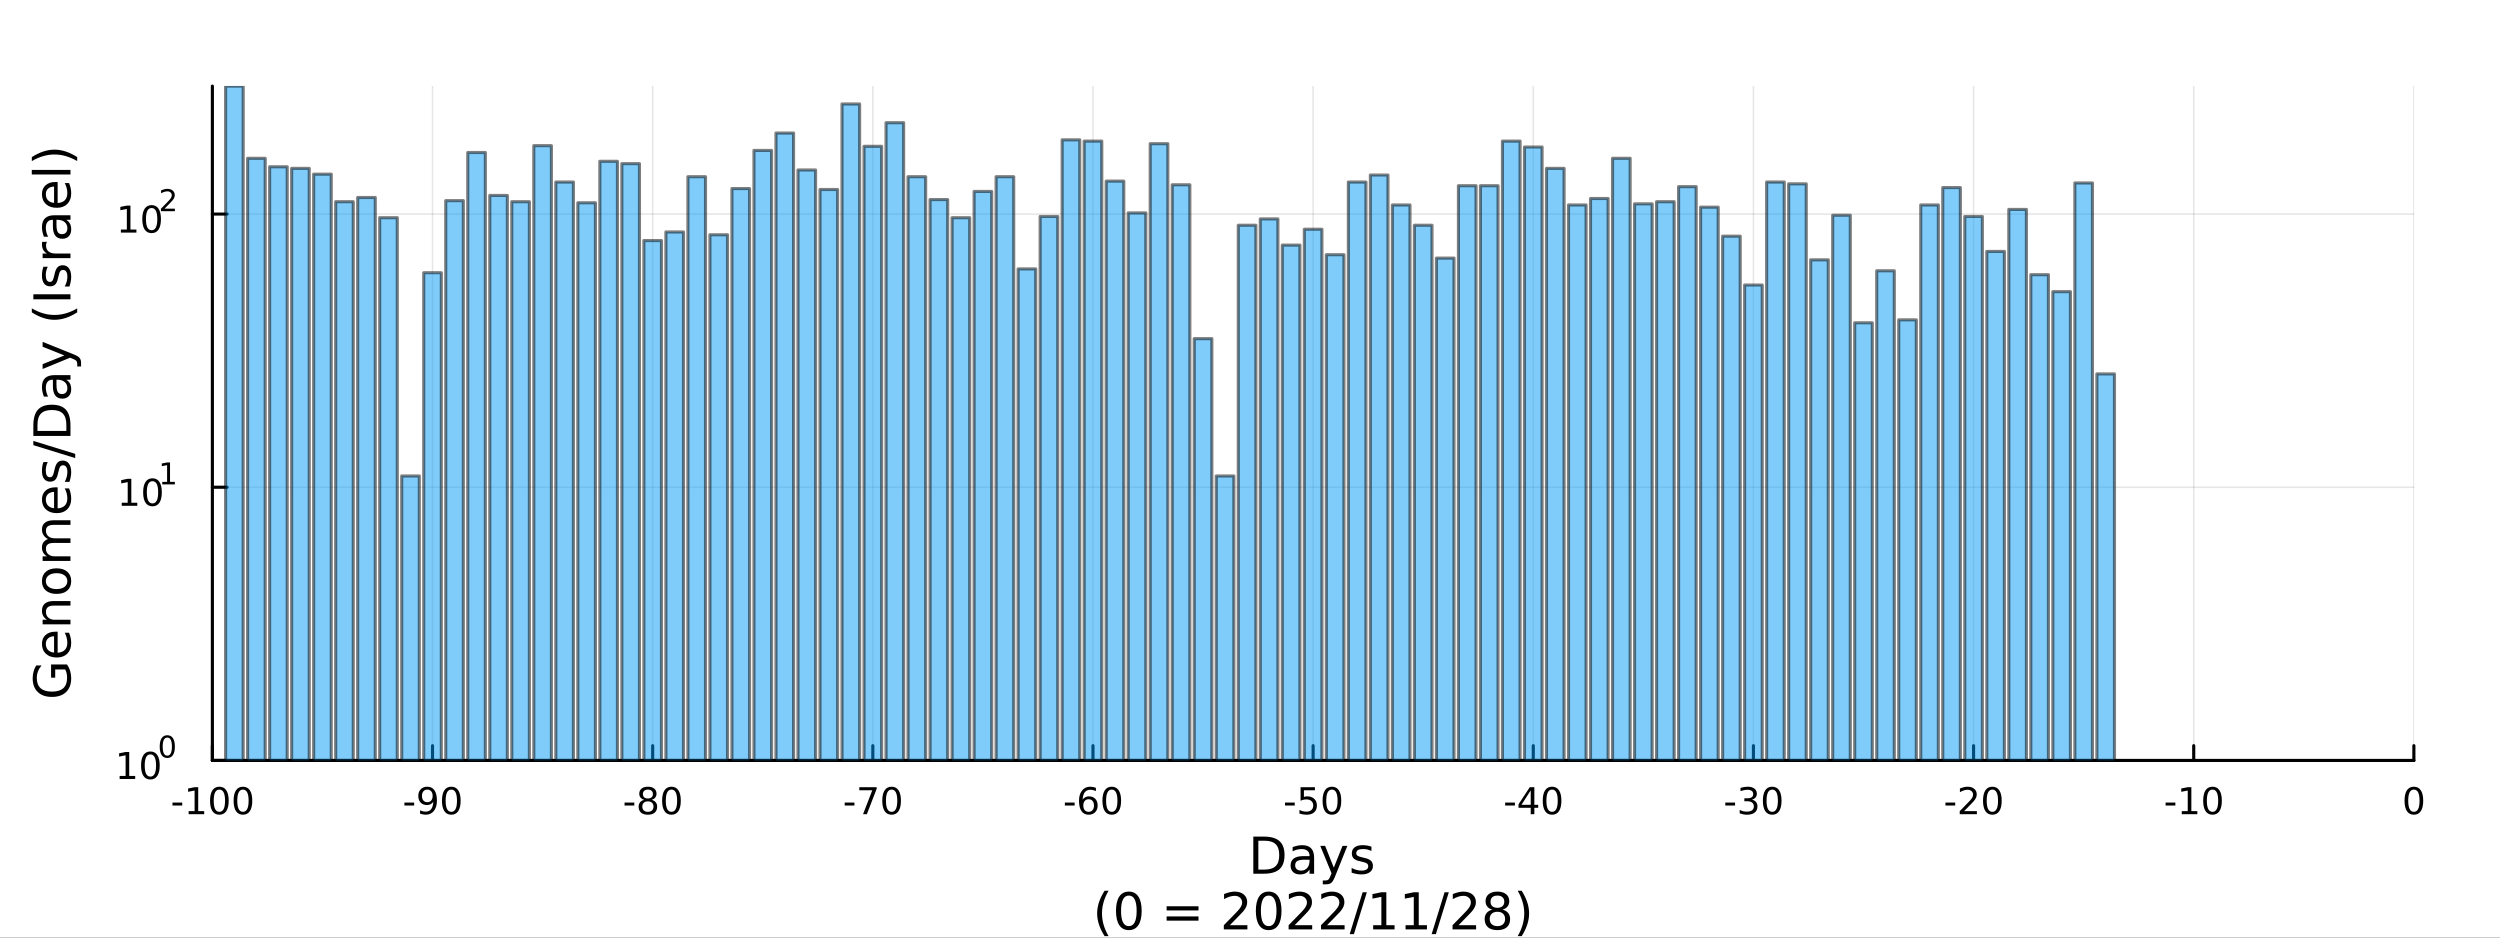 <?xml version="1.0" encoding="utf-8"?>
<svg xmlns="http://www.w3.org/2000/svg" xmlns:xlink="http://www.w3.org/1999/xlink" width="800" height="300" viewBox="0 0 3200 1200">
<rect x="0" y="0" width="3200" height="1200" fill="#333333" stroke="none"/>
<defs>
  <clipPath id="clip990">
    <rect x="0" y="0" width="3200" height="1200"/>
  </clipPath>
</defs>
<path clip-path="url(#clip990)" d="
M0 1200 L3200 1200 L3200 0 L0 0  Z
  " fill="#ffffff" fill-rule="evenodd" fill-opacity="1"/>
<defs>
  <clipPath id="clip991">
    <rect x="640" y="0" width="2241" height="1200"/>
  </clipPath>
</defs>
<path clip-path="url(#clip990)" d="
M271.839 973.368 L3089.76 973.368 L3089.76 110.236 L271.839 110.236  Z
  " fill="#ffffff" fill-rule="evenodd" fill-opacity="1"/>
<defs>
  <clipPath id="clip992">
    <rect x="271" y="110" width="2819" height="864"/>
  </clipPath>
</defs>
<polyline clip-path="url(#clip992)" style="stroke:#000000; stroke-linecap:round; stroke-linejoin:round; stroke-width:2; stroke-opacity:0.1; fill:none" points="
  271.839,973.368 271.839,110.236 
  "/>
<polyline clip-path="url(#clip992)" style="stroke:#000000; stroke-linecap:round; stroke-linejoin:round; stroke-width:2; stroke-opacity:0.1; fill:none" points="
  553.632,973.368 553.632,110.236 
  "/>
<polyline clip-path="url(#clip992)" style="stroke:#000000; stroke-linecap:round; stroke-linejoin:round; stroke-width:2; stroke-opacity:0.1; fill:none" points="
  835.424,973.368 835.424,110.236 
  "/>
<polyline clip-path="url(#clip992)" style="stroke:#000000; stroke-linecap:round; stroke-linejoin:round; stroke-width:2; stroke-opacity:0.1; fill:none" points="
  1117.22,973.368 1117.22,110.236 
  "/>
<polyline clip-path="url(#clip992)" style="stroke:#000000; stroke-linecap:round; stroke-linejoin:round; stroke-width:2; stroke-opacity:0.1; fill:none" points="
  1399.01,973.368 1399.01,110.236 
  "/>
<polyline clip-path="url(#clip992)" style="stroke:#000000; stroke-linecap:round; stroke-linejoin:round; stroke-width:2; stroke-opacity:0.1; fill:none" points="
  1680.8,973.368 1680.8,110.236 
  "/>
<polyline clip-path="url(#clip992)" style="stroke:#000000; stroke-linecap:round; stroke-linejoin:round; stroke-width:2; stroke-opacity:0.1; fill:none" points="
  1962.59,973.368 1962.59,110.236 
  "/>
<polyline clip-path="url(#clip992)" style="stroke:#000000; stroke-linecap:round; stroke-linejoin:round; stroke-width:2; stroke-opacity:0.1; fill:none" points="
  2244.39,973.368 2244.39,110.236 
  "/>
<polyline clip-path="url(#clip992)" style="stroke:#000000; stroke-linecap:round; stroke-linejoin:round; stroke-width:2; stroke-opacity:0.1; fill:none" points="
  2526.18,973.368 2526.18,110.236 
  "/>
<polyline clip-path="url(#clip992)" style="stroke:#000000; stroke-linecap:round; stroke-linejoin:round; stroke-width:2; stroke-opacity:0.1; fill:none" points="
  2807.97,973.368 2807.97,110.236 
  "/>
<polyline clip-path="url(#clip992)" style="stroke:#000000; stroke-linecap:round; stroke-linejoin:round; stroke-width:2; stroke-opacity:0.1; fill:none" points="
  3089.76,973.368 3089.76,110.236 
  "/>
<polyline clip-path="url(#clip990)" style="stroke:#000000; stroke-linecap:round; stroke-linejoin:round; stroke-width:4; stroke-opacity:1; fill:none" points="
  271.839,973.368 3089.76,973.368 
  "/>
<polyline clip-path="url(#clip990)" style="stroke:#000000; stroke-linecap:round; stroke-linejoin:round; stroke-width:4; stroke-opacity:1; fill:none" points="
  271.839,973.368 271.839,954.47 
  "/>
<polyline clip-path="url(#clip990)" style="stroke:#000000; stroke-linecap:round; stroke-linejoin:round; stroke-width:4; stroke-opacity:1; fill:none" points="
  553.632,973.368 553.632,954.47 
  "/>
<polyline clip-path="url(#clip990)" style="stroke:#000000; stroke-linecap:round; stroke-linejoin:round; stroke-width:4; stroke-opacity:1; fill:none" points="
  835.424,973.368 835.424,954.47 
  "/>
<polyline clip-path="url(#clip990)" style="stroke:#000000; stroke-linecap:round; stroke-linejoin:round; stroke-width:4; stroke-opacity:1; fill:none" points="
  1117.22,973.368 1117.22,954.47 
  "/>
<polyline clip-path="url(#clip990)" style="stroke:#000000; stroke-linecap:round; stroke-linejoin:round; stroke-width:4; stroke-opacity:1; fill:none" points="
  1399.01,973.368 1399.01,954.47 
  "/>
<polyline clip-path="url(#clip990)" style="stroke:#000000; stroke-linecap:round; stroke-linejoin:round; stroke-width:4; stroke-opacity:1; fill:none" points="
  1680.8,973.368 1680.8,954.47 
  "/>
<polyline clip-path="url(#clip990)" style="stroke:#000000; stroke-linecap:round; stroke-linejoin:round; stroke-width:4; stroke-opacity:1; fill:none" points="
  1962.59,973.368 1962.59,954.47 
  "/>
<polyline clip-path="url(#clip990)" style="stroke:#000000; stroke-linecap:round; stroke-linejoin:round; stroke-width:4; stroke-opacity:1; fill:none" points="
  2244.39,973.368 2244.39,954.47 
  "/>
<polyline clip-path="url(#clip990)" style="stroke:#000000; stroke-linecap:round; stroke-linejoin:round; stroke-width:4; stroke-opacity:1; fill:none" points="
  2526.18,973.368 2526.18,954.47 
  "/>
<polyline clip-path="url(#clip990)" style="stroke:#000000; stroke-linecap:round; stroke-linejoin:round; stroke-width:4; stroke-opacity:1; fill:none" points="
  2807.97,973.368 2807.97,954.47 
  "/>
<polyline clip-path="url(#clip990)" style="stroke:#000000; stroke-linecap:round; stroke-linejoin:round; stroke-width:4; stroke-opacity:1; fill:none" points="
  3089.76,973.368 3089.76,954.47 
  "/>
<path clip-path="url(#clip990)" d="M220.775 1027.28 L233.251 1027.28 L233.251 1031.08 L220.775 1031.08 L220.775 1027.28 Z" fill="#000000" fill-rule="evenodd" fill-opacity="1" /><path clip-path="url(#clip990)" d="M241.446 1038.23 L249.085 1038.23 L249.085 1011.87 L240.775 1013.53 L240.775 1009.27 L249.038 1007.61 L253.714 1007.61 L253.714 1038.23 L261.353 1038.23 L261.353 1042.17 L241.446 1042.17 L241.446 1038.23 Z" fill="#000000" fill-rule="evenodd" fill-opacity="1" /><path clip-path="url(#clip990)" d="M280.798 1010.69 Q277.186 1010.69 275.358 1014.25 Q273.552 1017.79 273.552 1024.92 Q273.552 1032.03 275.358 1035.59 Q277.186 1039.14 280.798 1039.14 Q284.432 1039.14 286.237 1035.59 Q288.066 1032.03 288.066 1024.92 Q288.066 1017.79 286.237 1014.25 Q284.432 1010.69 280.798 1010.69 M280.798 1006.98 Q286.608 1006.98 289.663 1011.59 Q292.742 1016.17 292.742 1024.92 Q292.742 1033.65 289.663 1038.26 Q286.608 1042.84 280.798 1042.84 Q274.987 1042.84 271.909 1038.26 Q268.853 1033.65 268.853 1024.92 Q268.853 1016.17 271.909 1011.59 Q274.987 1006.98 280.798 1006.98 Z" fill="#000000" fill-rule="evenodd" fill-opacity="1" /><path clip-path="url(#clip990)" d="M310.959 1010.69 Q307.348 1010.69 305.52 1014.25 Q303.714 1017.79 303.714 1024.92 Q303.714 1032.03 305.52 1035.59 Q307.348 1039.14 310.959 1039.14 Q314.594 1039.14 316.399 1035.59 Q318.228 1032.03 318.228 1024.92 Q318.228 1017.79 316.399 1014.25 Q314.594 1010.69 310.959 1010.69 M310.959 1006.98 Q316.77 1006.98 319.825 1011.59 Q322.904 1016.17 322.904 1024.92 Q322.904 1033.65 319.825 1038.26 Q316.77 1042.84 310.959 1042.84 Q305.149 1042.84 302.071 1038.26 Q299.015 1033.65 299.015 1024.92 Q299.015 1016.17 302.071 1011.59 Q305.149 1006.98 310.959 1006.98 Z" fill="#000000" fill-rule="evenodd" fill-opacity="1" /><path clip-path="url(#clip990)" d="M517.648 1027.28 L530.125 1027.28 L530.125 1031.08 L517.648 1031.08 L517.648 1027.28 Z" fill="#000000" fill-rule="evenodd" fill-opacity="1" /><path clip-path="url(#clip990)" d="M537.648 1041.45 L537.648 1037.19 Q539.407 1038.02 541.213 1038.46 Q543.018 1038.9 544.754 1038.9 Q549.384 1038.9 551.815 1035.8 Q554.268 1032.68 554.615 1026.33 Q553.273 1028.33 551.213 1029.39 Q549.153 1030.45 546.653 1030.45 Q541.467 1030.45 538.435 1027.33 Q535.426 1024.18 535.426 1018.74 Q535.426 1013.42 538.574 1010.2 Q541.722 1006.98 546.953 1006.98 Q552.949 1006.98 556.097 1011.59 Q559.268 1016.17 559.268 1024.92 Q559.268 1033.09 555.379 1037.98 Q551.514 1042.84 544.963 1042.84 Q543.203 1042.84 541.398 1042.49 Q539.592 1042.14 537.648 1041.45 M546.953 1026.8 Q550.102 1026.8 551.93 1024.64 Q553.782 1022.49 553.782 1018.74 Q553.782 1015.02 551.93 1012.86 Q550.102 1010.69 546.953 1010.69 Q543.805 1010.69 541.953 1012.86 Q540.125 1015.02 540.125 1018.74 Q540.125 1022.49 541.953 1024.64 Q543.805 1026.8 546.953 1026.8 Z" fill="#000000" fill-rule="evenodd" fill-opacity="1" /><path clip-path="url(#clip990)" d="M577.671 1010.69 Q574.06 1010.69 572.231 1014.25 Q570.426 1017.79 570.426 1024.92 Q570.426 1032.03 572.231 1035.59 Q574.06 1039.14 577.671 1039.14 Q581.305 1039.14 583.111 1035.59 Q584.939 1032.03 584.939 1024.92 Q584.939 1017.79 583.111 1014.25 Q581.305 1010.69 577.671 1010.69 M577.671 1006.98 Q583.481 1006.98 586.537 1011.59 Q589.615 1016.17 589.615 1024.92 Q589.615 1033.65 586.537 1038.26 Q583.481 1042.84 577.671 1042.84 Q571.861 1042.84 568.782 1038.26 Q565.727 1033.65 565.727 1024.92 Q565.727 1016.17 568.782 1011.59 Q571.861 1006.98 577.671 1006.98 Z" fill="#000000" fill-rule="evenodd" fill-opacity="1" /><path clip-path="url(#clip990)" d="M799.441 1027.28 L811.917 1027.28 L811.917 1031.08 L799.441 1031.08 L799.441 1027.28 Z" fill="#000000" fill-rule="evenodd" fill-opacity="1" /><path clip-path="url(#clip990)" d="M829.301 1025.76 Q825.968 1025.76 824.047 1027.54 Q822.149 1029.32 822.149 1032.45 Q822.149 1035.57 824.047 1037.35 Q825.968 1039.14 829.301 1039.14 Q832.635 1039.14 834.556 1037.35 Q836.477 1035.55 836.477 1032.45 Q836.477 1029.32 834.556 1027.54 Q832.658 1025.76 829.301 1025.76 M824.626 1023.77 Q821.616 1023.02 819.927 1020.96 Q818.26 1018.9 818.26 1015.94 Q818.26 1011.8 821.2 1009.39 Q824.163 1006.98 829.301 1006.98 Q834.463 1006.98 837.403 1009.39 Q840.343 1011.8 840.343 1015.94 Q840.343 1018.9 838.653 1020.96 Q836.987 1023.02 834.001 1023.77 Q837.38 1024.55 839.255 1026.84 Q841.153 1029.14 841.153 1032.45 Q841.153 1037.47 838.075 1040.15 Q835.019 1042.84 829.301 1042.84 Q823.584 1042.84 820.505 1040.15 Q817.45 1037.47 817.45 1032.45 Q817.45 1029.14 819.348 1026.84 Q821.246 1024.55 824.626 1023.77 M822.913 1016.38 Q822.913 1019.07 824.579 1020.57 Q826.269 1022.08 829.301 1022.08 Q832.311 1022.08 834.001 1020.57 Q835.713 1019.07 835.713 1016.38 Q835.713 1013.7 834.001 1012.19 Q832.311 1010.69 829.301 1010.69 Q826.269 1010.69 824.579 1012.19 Q822.913 1013.7 822.913 1016.38 Z" fill="#000000" fill-rule="evenodd" fill-opacity="1" /><path clip-path="url(#clip990)" d="M859.463 1010.69 Q855.852 1010.69 854.024 1014.25 Q852.218 1017.79 852.218 1024.92 Q852.218 1032.03 854.024 1035.59 Q855.852 1039.14 859.463 1039.14 Q863.098 1039.14 864.903 1035.59 Q866.732 1032.03 866.732 1024.92 Q866.732 1017.79 864.903 1014.25 Q863.098 1010.69 859.463 1010.69 M859.463 1006.98 Q865.274 1006.98 868.329 1011.59 Q871.408 1016.17 871.408 1024.92 Q871.408 1033.65 868.329 1038.26 Q865.274 1042.84 859.463 1042.84 Q853.653 1042.84 850.575 1038.26 Q847.519 1033.65 847.519 1024.92 Q847.519 1016.17 850.575 1011.59 Q853.653 1006.98 859.463 1006.98 Z" fill="#000000" fill-rule="evenodd" fill-opacity="1" /><path clip-path="url(#clip990)" d="M1081.23 1027.28 L1093.71 1027.28 L1093.71 1031.08 L1081.23 1031.08 L1081.23 1027.28 Z" fill="#000000" fill-rule="evenodd" fill-opacity="1" /><path clip-path="url(#clip990)" d="M1099.91 1007.61 L1122.14 1007.61 L1122.14 1009.6 L1109.59 1042.17 L1104.71 1042.17 L1116.51 1011.54 L1099.91 1011.54 L1099.91 1007.61 Z" fill="#000000" fill-rule="evenodd" fill-opacity="1" /><path clip-path="url(#clip990)" d="M1141.26 1010.69 Q1137.64 1010.69 1135.82 1014.25 Q1134.01 1017.79 1134.01 1024.92 Q1134.01 1032.03 1135.82 1035.59 Q1137.64 1039.14 1141.26 1039.14 Q1144.89 1039.14 1146.7 1035.59 Q1148.52 1032.03 1148.52 1024.92 Q1148.52 1017.79 1146.7 1014.25 Q1144.89 1010.69 1141.26 1010.69 M1141.26 1006.98 Q1147.07 1006.98 1150.12 1011.59 Q1153.2 1016.17 1153.2 1024.92 Q1153.2 1033.65 1150.12 1038.26 Q1147.07 1042.84 1141.26 1042.84 Q1135.45 1042.84 1132.37 1038.26 Q1129.31 1033.65 1129.31 1024.92 Q1129.31 1016.17 1132.37 1011.59 Q1135.45 1006.98 1141.26 1006.98 Z" fill="#000000" fill-rule="evenodd" fill-opacity="1" /><path clip-path="url(#clip990)" d="M1363.03 1027.28 L1375.5 1027.28 L1375.5 1031.08 L1363.03 1031.08 L1363.03 1027.28 Z" fill="#000000" fill-rule="evenodd" fill-opacity="1" /><path clip-path="url(#clip990)" d="M1393.47 1023.02 Q1390.32 1023.02 1388.47 1025.18 Q1386.64 1027.33 1386.64 1031.08 Q1386.64 1034.81 1388.47 1036.98 Q1390.32 1039.14 1393.47 1039.14 Q1396.61 1039.14 1398.44 1036.98 Q1400.29 1034.81 1400.29 1031.08 Q1400.29 1027.33 1398.44 1025.18 Q1396.61 1023.02 1393.47 1023.02 M1402.75 1008.37 L1402.75 1012.63 Q1400.99 1011.8 1399.18 1011.36 Q1397.4 1010.92 1395.64 1010.92 Q1391.01 1010.92 1388.56 1014.04 Q1386.13 1017.17 1385.78 1023.49 Q1387.15 1021.47 1389.21 1020.41 Q1391.27 1019.32 1393.74 1019.32 Q1398.95 1019.32 1401.96 1022.49 Q1404.99 1025.64 1404.99 1031.08 Q1404.99 1036.4 1401.84 1039.62 Q1398.7 1042.84 1393.47 1042.84 Q1387.47 1042.84 1384.3 1038.26 Q1381.13 1033.65 1381.13 1024.92 Q1381.13 1016.73 1385.02 1011.87 Q1388.9 1006.98 1395.46 1006.98 Q1397.22 1006.98 1399 1007.33 Q1400.8 1007.68 1402.75 1008.37 Z" fill="#000000" fill-rule="evenodd" fill-opacity="1" /><path clip-path="url(#clip990)" d="M1423.05 1010.69 Q1419.44 1010.69 1417.61 1014.25 Q1415.8 1017.79 1415.8 1024.92 Q1415.8 1032.03 1417.61 1035.59 Q1419.44 1039.14 1423.05 1039.14 Q1426.68 1039.14 1428.49 1035.59 Q1430.32 1032.03 1430.32 1024.92 Q1430.32 1017.79 1428.49 1014.25 Q1426.68 1010.69 1423.05 1010.69 M1423.05 1006.98 Q1428.86 1006.98 1431.91 1011.59 Q1434.99 1016.17 1434.99 1024.92 Q1434.99 1033.65 1431.91 1038.26 Q1428.86 1042.84 1423.05 1042.84 Q1417.24 1042.84 1414.16 1038.26 Q1411.1 1033.65 1411.1 1024.92 Q1411.1 1016.17 1414.16 1011.59 Q1417.24 1006.98 1423.05 1006.98 Z" fill="#000000" fill-rule="evenodd" fill-opacity="1" /><path clip-path="url(#clip990)" d="M1644.82 1027.28 L1657.29 1027.28 L1657.29 1031.08 L1644.82 1031.08 L1644.82 1027.28 Z" fill="#000000" fill-rule="evenodd" fill-opacity="1" /><path clip-path="url(#clip990)" d="M1664.73 1007.61 L1683.08 1007.61 L1683.08 1011.54 L1669.01 1011.54 L1669.01 1020.02 Q1670.03 1019.67 1671.04 1019.51 Q1672.06 1019.32 1673.08 1019.32 Q1678.87 1019.32 1682.25 1022.49 Q1685.63 1025.66 1685.63 1031.08 Q1685.63 1036.66 1682.16 1039.76 Q1678.68 1042.84 1672.36 1042.84 Q1670.19 1042.84 1667.92 1042.47 Q1665.67 1042.1 1663.27 1041.36 L1663.27 1036.66 Q1665.35 1037.79 1667.57 1038.35 Q1669.79 1038.9 1672.27 1038.9 Q1676.28 1038.9 1678.61 1036.8 Q1680.95 1034.69 1680.95 1031.08 Q1680.95 1027.47 1678.61 1025.36 Q1676.28 1023.26 1672.27 1023.26 Q1670.4 1023.26 1668.52 1023.67 Q1666.67 1024.09 1664.73 1024.97 L1664.73 1007.61 Z" fill="#000000" fill-rule="evenodd" fill-opacity="1" /><path clip-path="url(#clip990)" d="M1704.84 1010.69 Q1701.23 1010.69 1699.4 1014.25 Q1697.6 1017.79 1697.6 1024.92 Q1697.6 1032.03 1699.4 1035.59 Q1701.23 1039.14 1704.84 1039.14 Q1708.47 1039.14 1710.28 1035.59 Q1712.11 1032.03 1712.11 1024.92 Q1712.11 1017.79 1710.28 1014.25 Q1708.47 1010.69 1704.84 1010.69 M1704.84 1006.98 Q1710.65 1006.98 1713.71 1011.59 Q1716.79 1016.17 1716.79 1024.92 Q1716.79 1033.65 1713.71 1038.26 Q1710.65 1042.84 1704.84 1042.84 Q1699.03 1042.84 1695.95 1038.26 Q1692.9 1033.65 1692.9 1024.92 Q1692.9 1016.17 1695.95 1011.59 Q1699.03 1006.98 1704.84 1006.98 Z" fill="#000000" fill-rule="evenodd" fill-opacity="1" /><path clip-path="url(#clip990)" d="M1926.61 1027.28 L1939.09 1027.28 L1939.09 1031.08 L1926.61 1031.08 L1926.61 1027.28 Z" fill="#000000" fill-rule="evenodd" fill-opacity="1" /><path clip-path="url(#clip990)" d="M1959.32 1011.68 L1947.51 1030.13 L1959.32 1030.13 L1959.32 1011.68 M1958.09 1007.61 L1963.97 1007.61 L1963.97 1030.13 L1968.9 1030.13 L1968.9 1034.02 L1963.97 1034.02 L1963.97 1042.17 L1959.32 1042.17 L1959.32 1034.02 L1943.72 1034.02 L1943.72 1029.51 L1958.09 1007.61 Z" fill="#000000" fill-rule="evenodd" fill-opacity="1" /><path clip-path="url(#clip990)" d="M1986.63 1010.69 Q1983.02 1010.69 1981.19 1014.25 Q1979.39 1017.79 1979.39 1024.92 Q1979.39 1032.03 1981.19 1035.59 Q1983.02 1039.14 1986.63 1039.14 Q1990.27 1039.14 1992.07 1035.59 Q1993.9 1032.03 1993.9 1024.92 Q1993.9 1017.79 1992.07 1014.25 Q1990.27 1010.69 1986.63 1010.69 M1986.63 1006.98 Q1992.44 1006.98 1995.5 1011.59 Q1998.58 1016.17 1998.58 1024.92 Q1998.58 1033.65 1995.5 1038.26 Q1992.44 1042.84 1986.63 1042.84 Q1980.82 1042.84 1977.74 1038.26 Q1974.69 1033.65 1974.69 1024.92 Q1974.69 1016.17 1977.74 1011.59 Q1980.82 1006.98 1986.63 1006.98 Z" fill="#000000" fill-rule="evenodd" fill-opacity="1" /><path clip-path="url(#clip990)" d="M2208.4 1027.28 L2220.88 1027.28 L2220.88 1031.08 L2208.4 1031.08 L2208.4 1027.28 Z" fill="#000000" fill-rule="evenodd" fill-opacity="1" /><path clip-path="url(#clip990)" d="M2242.43 1023.53 Q2245.79 1024.25 2247.66 1026.52 Q2249.56 1028.79 2249.56 1032.12 Q2249.56 1037.24 2246.04 1040.04 Q2242.52 1042.84 2236.04 1042.84 Q2233.87 1042.84 2231.55 1042.4 Q2229.26 1041.98 2226.81 1041.13 L2226.81 1036.61 Q2228.75 1037.75 2231.06 1038.33 Q2233.38 1038.9 2235.9 1038.9 Q2240.3 1038.9 2242.59 1037.17 Q2244.91 1035.43 2244.91 1032.12 Q2244.91 1029.07 2242.75 1027.35 Q2240.62 1025.62 2236.81 1025.62 L2232.78 1025.62 L2232.78 1021.77 L2236.99 1021.77 Q2240.44 1021.77 2242.27 1020.41 Q2244.1 1019.02 2244.1 1016.43 Q2244.1 1013.77 2242.2 1012.35 Q2240.32 1010.92 2236.81 1010.92 Q2234.88 1010.92 2232.69 1011.33 Q2230.49 1011.75 2227.85 1012.63 L2227.85 1008.46 Q2230.51 1007.72 2232.82 1007.35 Q2235.16 1006.98 2237.22 1006.98 Q2242.55 1006.98 2245.65 1009.41 Q2248.75 1011.82 2248.75 1015.94 Q2248.75 1018.81 2247.11 1020.8 Q2245.46 1022.77 2242.43 1023.53 Z" fill="#000000" fill-rule="evenodd" fill-opacity="1" /><path clip-path="url(#clip990)" d="M2268.43 1010.69 Q2264.81 1010.69 2262.99 1014.25 Q2261.18 1017.79 2261.18 1024.92 Q2261.18 1032.03 2262.99 1035.59 Q2264.81 1039.14 2268.43 1039.14 Q2272.06 1039.14 2273.87 1035.59 Q2275.69 1032.03 2275.69 1024.92 Q2275.69 1017.79 2273.87 1014.25 Q2272.06 1010.69 2268.43 1010.69 M2268.43 1006.98 Q2274.24 1006.98 2277.29 1011.59 Q2280.37 1016.17 2280.37 1024.92 Q2280.37 1033.65 2277.29 1038.26 Q2274.24 1042.84 2268.43 1042.84 Q2262.62 1042.84 2259.54 1038.26 Q2256.48 1033.65 2256.48 1024.92 Q2256.48 1016.17 2259.54 1011.59 Q2262.62 1006.98 2268.43 1006.98 Z" fill="#000000" fill-rule="evenodd" fill-opacity="1" /><path clip-path="url(#clip990)" d="M2490.2 1027.28 L2502.67 1027.28 L2502.67 1031.08 L2490.2 1031.08 L2490.2 1027.28 Z" fill="#000000" fill-rule="evenodd" fill-opacity="1" /><path clip-path="url(#clip990)" d="M2514.08 1038.23 L2530.4 1038.23 L2530.4 1042.17 L2508.46 1042.17 L2508.46 1038.23 Q2511.12 1035.48 2515.7 1030.85 Q2520.31 1026.2 2521.49 1024.85 Q2523.74 1022.33 2524.62 1020.59 Q2525.52 1018.83 2525.52 1017.14 Q2525.52 1014.39 2523.57 1012.65 Q2521.65 1010.92 2518.55 1010.92 Q2516.35 1010.92 2513.9 1011.68 Q2511.47 1012.45 2508.69 1014 L2508.69 1009.27 Q2511.51 1008.14 2513.97 1007.56 Q2516.42 1006.98 2518.46 1006.98 Q2523.83 1006.98 2527.02 1009.67 Q2530.22 1012.35 2530.22 1016.84 Q2530.22 1018.97 2529.41 1020.89 Q2528.62 1022.79 2526.51 1025.39 Q2525.94 1026.06 2522.83 1029.27 Q2519.73 1032.47 2514.08 1038.23 Z" fill="#000000" fill-rule="evenodd" fill-opacity="1" /><path clip-path="url(#clip990)" d="M2550.22 1010.69 Q2546.61 1010.69 2544.78 1014.25 Q2542.97 1017.79 2542.97 1024.92 Q2542.97 1032.03 2544.78 1035.59 Q2546.61 1039.14 2550.22 1039.14 Q2553.85 1039.14 2555.66 1035.59 Q2557.49 1032.03 2557.49 1024.92 Q2557.49 1017.79 2555.66 1014.25 Q2553.85 1010.69 2550.22 1010.69 M2550.22 1006.98 Q2556.03 1006.98 2559.08 1011.59 Q2562.16 1016.17 2562.16 1024.92 Q2562.16 1033.65 2559.08 1038.26 Q2556.03 1042.84 2550.22 1042.84 Q2544.41 1042.84 2541.33 1038.26 Q2538.27 1033.65 2538.27 1024.92 Q2538.27 1016.17 2541.33 1011.59 Q2544.41 1006.98 2550.22 1006.98 Z" fill="#000000" fill-rule="evenodd" fill-opacity="1" /><path clip-path="url(#clip990)" d="M2771.99 1027.28 L2784.46 1027.28 L2784.46 1031.08 L2771.99 1031.08 L2771.99 1027.28 Z" fill="#000000" fill-rule="evenodd" fill-opacity="1" /><path clip-path="url(#clip990)" d="M2792.66 1038.23 L2800.3 1038.23 L2800.3 1011.87 L2791.99 1013.53 L2791.99 1009.27 L2800.25 1007.61 L2804.93 1007.61 L2804.93 1038.23 L2812.57 1038.23 L2812.57 1042.17 L2792.66 1042.17 L2792.66 1038.23 Z" fill="#000000" fill-rule="evenodd" fill-opacity="1" /><path clip-path="url(#clip990)" d="M2832.01 1010.69 Q2828.4 1010.69 2826.57 1014.25 Q2824.77 1017.79 2824.77 1024.92 Q2824.77 1032.03 2826.57 1035.59 Q2828.4 1039.14 2832.01 1039.14 Q2835.64 1039.14 2837.45 1035.59 Q2839.28 1032.03 2839.28 1024.92 Q2839.28 1017.79 2837.45 1014.25 Q2835.64 1010.69 2832.01 1010.69 M2832.01 1006.98 Q2837.82 1006.98 2840.88 1011.59 Q2843.95 1016.17 2843.95 1024.92 Q2843.95 1033.65 2840.88 1038.26 Q2837.82 1042.84 2832.01 1042.84 Q2826.2 1042.84 2823.12 1038.26 Q2820.07 1033.65 2820.07 1024.92 Q2820.07 1016.17 2823.12 1011.59 Q2826.2 1006.98 2832.01 1006.98 Z" fill="#000000" fill-rule="evenodd" fill-opacity="1" /><path clip-path="url(#clip990)" d="M3089.76 1010.69 Q3086.15 1010.69 3084.32 1014.25 Q3082.52 1017.79 3082.52 1024.92 Q3082.52 1032.03 3084.32 1035.59 Q3086.15 1039.14 3089.76 1039.14 Q3093.4 1039.14 3095.2 1035.59 Q3097.03 1032.03 3097.03 1024.92 Q3097.03 1017.79 3095.2 1014.25 Q3093.4 1010.69 3089.76 1010.69 M3089.76 1006.98 Q3095.57 1006.98 3098.63 1011.59 Q3101.71 1016.17 3101.71 1024.92 Q3101.71 1033.65 3098.63 1038.26 Q3095.57 1042.84 3089.76 1042.84 Q3083.95 1042.84 3080.87 1038.26 Q3077.82 1033.65 3077.82 1024.92 Q3077.82 1016.17 3080.87 1011.59 Q3083.95 1006.98 3089.76 1006.98 Z" fill="#000000" fill-rule="evenodd" fill-opacity="1" /><path clip-path="url(#clip990)" d="M1610.68 1076.12 L1610.68 1113.07 L1618.45 1113.07 Q1628.28 1113.07 1632.84 1108.61 Q1637.42 1104.16 1637.42 1094.54 Q1637.42 1085 1632.84 1080.57 Q1628.28 1076.12 1618.45 1076.12 L1610.68 1076.12 M1604.25 1070.83 L1617.46 1070.83 Q1631.28 1070.83 1637.74 1076.59 Q1644.2 1082.32 1644.2 1094.54 Q1644.2 1106.83 1637.71 1112.59 Q1631.21 1118.35 1617.46 1118.35 L1604.25 1118.35 L1604.25 1070.83 Z" fill="#000000" fill-rule="evenodd" fill-opacity="1" /><path clip-path="url(#clip990)" d="M1670.39 1100.43 Q1663.3 1100.43 1660.56 1102.06 Q1657.82 1103.68 1657.82 1107.59 Q1657.82 1110.71 1659.86 1112.56 Q1661.93 1114.37 1665.46 1114.37 Q1670.33 1114.37 1673.26 1110.94 Q1676.22 1107.47 1676.22 1101.74 L1676.22 1100.43 L1670.39 1100.43 M1682.07 1098.01 L1682.07 1118.35 L1676.22 1118.35 L1676.22 1112.94 Q1674.21 1116.19 1671.22 1117.75 Q1668.23 1119.27 1663.9 1119.27 Q1658.43 1119.27 1655.18 1116.22 Q1651.96 1113.13 1651.96 1107.98 Q1651.96 1101.96 1655.98 1098.9 Q1660.02 1095.85 1668.01 1095.85 L1676.22 1095.85 L1676.22 1095.28 Q1676.22 1091.23 1673.54 1089.04 Q1670.9 1086.81 1666.1 1086.81 Q1663.04 1086.81 1660.14 1087.54 Q1657.25 1088.27 1654.57 1089.74 L1654.57 1084.33 Q1657.79 1083.09 1660.81 1082.48 Q1663.84 1081.84 1666.7 1081.84 Q1674.44 1081.84 1678.26 1085.85 Q1682.07 1089.87 1682.07 1098.01 Z" fill="#000000" fill-rule="evenodd" fill-opacity="1" /><path clip-path="url(#clip990)" d="M1708.97 1121.66 Q1706.49 1128.03 1704.13 1129.97 Q1701.78 1131.91 1697.83 1131.91 L1693.15 1131.91 L1693.15 1127.01 L1696.59 1127.01 Q1699.01 1127.01 1700.34 1125.86 Q1701.68 1124.72 1703.3 1120.45 L1704.35 1117.78 L1689.94 1082.7 L1696.14 1082.7 L1707.28 1110.59 L1718.42 1082.7 L1724.63 1082.7 L1708.97 1121.66 Z" fill="#000000" fill-rule="evenodd" fill-opacity="1" /><path clip-path="url(#clip990)" d="M1755.44 1083.75 L1755.44 1089.29 Q1752.96 1088.02 1750.28 1087.38 Q1747.61 1086.75 1744.75 1086.75 Q1740.38 1086.75 1738.19 1088.08 Q1736.02 1089.42 1736.02 1092.09 Q1736.02 1094.13 1737.58 1095.31 Q1739.14 1096.45 1743.85 1097.5 L1745.86 1097.95 Q1752.1 1099.29 1754.71 1101.74 Q1757.35 1104.16 1757.35 1108.52 Q1757.35 1113.48 1753.4 1116.38 Q1749.49 1119.27 1742.61 1119.27 Q1739.75 1119.27 1736.63 1118.7 Q1733.54 1118.16 1730.1 1117.05 L1730.1 1111 Q1733.35 1112.69 1736.5 1113.55 Q1739.65 1114.37 1742.74 1114.37 Q1746.88 1114.37 1749.11 1112.97 Q1751.33 1111.54 1751.33 1108.96 Q1751.33 1106.58 1749.71 1105.3 Q1748.12 1104.03 1742.68 1102.85 L1740.64 1102.37 Q1735.2 1101.23 1732.78 1098.87 Q1730.36 1096.49 1730.36 1092.35 Q1730.36 1087.32 1733.92 1084.58 Q1737.49 1081.84 1744.04 1081.84 Q1747.29 1081.84 1750.16 1082.32 Q1753.02 1082.8 1755.44 1083.75 Z" fill="#000000" fill-rule="evenodd" fill-opacity="1" /><path clip-path="url(#clip990)" d="M1418.96 1140.17 Q1414.7 1147.49 1412.63 1154.65 Q1410.56 1161.81 1410.56 1169.17 Q1410.56 1176.52 1412.63 1183.74 Q1414.73 1190.94 1418.96 1198.23 L1413.87 1198.23 Q1409.1 1190.75 1406.71 1183.52 Q1404.35 1176.3 1404.35 1169.17 Q1404.35 1162.07 1406.71 1154.87 Q1409.07 1147.68 1413.87 1140.17 L1418.96 1140.17 Z" fill="#000000" fill-rule="evenodd" fill-opacity="1" /><path clip-path="url(#clip990)" d="M1444.9 1146.34 Q1439.94 1146.34 1437.42 1151.25 Q1434.94 1156.12 1434.94 1165.92 Q1434.94 1175.69 1437.42 1180.59 Q1439.94 1185.46 1444.9 1185.46 Q1449.9 1185.46 1452.38 1180.59 Q1454.9 1175.69 1454.9 1165.92 Q1454.9 1156.12 1452.38 1151.25 Q1449.9 1146.34 1444.9 1146.34 M1444.9 1141.25 Q1452.89 1141.25 1457.09 1147.59 Q1461.33 1153.89 1461.33 1165.92 Q1461.33 1177.92 1457.09 1184.25 Q1452.89 1190.55 1444.9 1190.55 Q1436.92 1190.55 1432.68 1184.25 Q1428.48 1177.92 1428.48 1165.92 Q1428.48 1153.89 1432.68 1147.59 Q1436.92 1141.25 1444.9 1141.25 Z" fill="#000000" fill-rule="evenodd" fill-opacity="1" /><path clip-path="url(#clip990)" d="M1493.28 1160.03 L1534.09 1160.03 L1534.09 1165.38 L1493.28 1165.38 L1493.28 1160.03 M1493.28 1173.02 L1534.09 1173.02 L1534.09 1178.43 L1493.28 1178.43 L1493.28 1173.02 Z" fill="#000000" fill-rule="evenodd" fill-opacity="1" /><path clip-path="url(#clip990)" d="M1574.22 1184.22 L1596.66 1184.22 L1596.66 1189.63 L1566.49 1189.63 L1566.49 1184.22 Q1570.15 1180.43 1576.45 1174.07 Q1582.79 1167.67 1584.41 1165.82 Q1587.5 1162.35 1588.71 1159.97 Q1589.95 1157.55 1589.95 1155.23 Q1589.95 1151.44 1587.27 1149.05 Q1584.63 1146.66 1580.37 1146.66 Q1577.34 1146.66 1573.97 1147.71 Q1570.63 1148.76 1566.81 1150.9 L1566.81 1144.4 Q1570.69 1142.84 1574.06 1142.05 Q1577.44 1141.25 1580.24 1141.25 Q1587.62 1141.25 1592.02 1144.94 Q1596.41 1148.64 1596.41 1154.81 Q1596.41 1157.74 1595.29 1160.38 Q1594.21 1162.99 1591.32 1166.56 Q1590.52 1167.48 1586.25 1171.9 Q1581.99 1176.3 1574.22 1184.22 Z" fill="#000000" fill-rule="evenodd" fill-opacity="1" /><path clip-path="url(#clip990)" d="M1623.91 1146.34 Q1618.94 1146.34 1616.43 1151.25 Q1613.95 1156.12 1613.95 1165.92 Q1613.95 1175.69 1616.43 1180.59 Q1618.94 1185.46 1623.91 1185.46 Q1628.91 1185.46 1631.39 1180.59 Q1633.9 1175.69 1633.9 1165.92 Q1633.9 1156.12 1631.39 1151.25 Q1628.91 1146.34 1623.91 1146.34 M1623.91 1141.25 Q1631.9 1141.25 1636.1 1147.59 Q1640.33 1153.89 1640.33 1165.92 Q1640.33 1177.92 1636.1 1184.25 Q1631.9 1190.55 1623.91 1190.55 Q1615.92 1190.55 1611.69 1184.25 Q1607.48 1177.92 1607.48 1165.92 Q1607.48 1153.89 1611.69 1147.59 Q1615.92 1141.25 1623.91 1141.25 Z" fill="#000000" fill-rule="evenodd" fill-opacity="1" /><path clip-path="url(#clip990)" d="M1657.17 1184.22 L1679.61 1184.22 L1679.61 1189.63 L1649.43 1189.63 L1649.43 1184.22 Q1653.09 1180.43 1659.4 1174.07 Q1665.73 1167.67 1667.35 1165.82 Q1670.44 1162.35 1671.65 1159.97 Q1672.89 1157.55 1672.89 1155.23 Q1672.89 1151.44 1670.22 1149.05 Q1667.58 1146.66 1663.31 1146.66 Q1660.29 1146.66 1656.91 1147.71 Q1653.57 1148.76 1649.75 1150.9 L1649.75 1144.4 Q1653.64 1142.84 1657.01 1142.05 Q1660.38 1141.25 1663.18 1141.25 Q1670.57 1141.25 1674.96 1144.94 Q1679.35 1148.64 1679.35 1154.81 Q1679.35 1157.74 1678.24 1160.38 Q1677.16 1162.99 1674.26 1166.56 Q1673.47 1167.48 1669.2 1171.9 Q1664.93 1176.3 1657.17 1184.22 Z" fill="#000000" fill-rule="evenodd" fill-opacity="1" /><path clip-path="url(#clip990)" d="M1698.64 1184.22 L1721.08 1184.22 L1721.08 1189.63 L1690.91 1189.63 L1690.91 1184.22 Q1694.57 1180.43 1700.87 1174.07 Q1707.2 1167.67 1708.83 1165.82 Q1711.91 1162.35 1713.12 1159.97 Q1714.36 1157.55 1714.36 1155.23 Q1714.36 1151.44 1711.69 1149.05 Q1709.05 1146.66 1704.78 1146.66 Q1701.76 1146.66 1698.39 1147.71 Q1695.04 1148.76 1691.23 1150.9 L1691.23 1144.4 Q1695.11 1142.84 1698.48 1142.05 Q1701.86 1141.25 1704.66 1141.25 Q1712.04 1141.25 1716.43 1144.94 Q1720.83 1148.64 1720.83 1154.81 Q1720.83 1157.74 1719.71 1160.38 Q1718.63 1162.99 1715.73 1166.56 Q1714.94 1167.48 1710.67 1171.9 Q1706.41 1176.3 1698.64 1184.22 Z" fill="#000000" fill-rule="evenodd" fill-opacity="1" /><path clip-path="url(#clip990)" d="M1744.16 1142.11 L1749.57 1142.11 L1733.02 1195.68 L1727.61 1195.68 L1744.16 1142.11 Z" fill="#000000" fill-rule="evenodd" fill-opacity="1" /><path clip-path="url(#clip990)" d="M1757.65 1184.22 L1768.15 1184.22 L1768.15 1147.97 L1756.73 1150.26 L1756.73 1144.4 L1768.09 1142.11 L1774.52 1142.11 L1774.52 1184.22 L1785.02 1184.22 L1785.02 1189.63 L1757.65 1189.63 L1757.65 1184.22 Z" fill="#000000" fill-rule="evenodd" fill-opacity="1" /><path clip-path="url(#clip990)" d="M1799.12 1184.22 L1809.63 1184.22 L1809.63 1147.97 L1798.2 1150.26 L1798.2 1144.4 L1809.56 1142.11 L1815.99 1142.11 L1815.99 1184.22 L1826.5 1184.22 L1826.5 1189.63 L1799.12 1189.63 L1799.12 1184.22 Z" fill="#000000" fill-rule="evenodd" fill-opacity="1" /><path clip-path="url(#clip990)" d="M1849.06 1142.11 L1854.47 1142.11 L1837.92 1195.68 L1832.51 1195.68 L1849.06 1142.11 Z" fill="#000000" fill-rule="evenodd" fill-opacity="1" /><path clip-path="url(#clip990)" d="M1866.98 1184.22 L1889.42 1184.22 L1889.42 1189.63 L1859.25 1189.63 L1859.25 1184.22 Q1862.91 1180.43 1869.21 1174.07 Q1875.54 1167.67 1877.17 1165.82 Q1880.26 1162.35 1881.46 1159.97 Q1882.71 1157.55 1882.71 1155.23 Q1882.71 1151.44 1880.03 1149.05 Q1877.39 1146.66 1873.13 1146.66 Q1870.1 1146.66 1866.73 1147.71 Q1863.39 1148.76 1859.57 1150.9 L1859.57 1144.4 Q1863.45 1142.84 1866.82 1142.05 Q1870.2 1141.25 1873 1141.25 Q1880.38 1141.25 1884.77 1144.94 Q1889.17 1148.64 1889.17 1154.81 Q1889.17 1157.74 1888.05 1160.38 Q1886.97 1162.99 1884.07 1166.56 Q1883.28 1167.48 1879.01 1171.9 Q1874.75 1176.3 1866.98 1184.22 Z" fill="#000000" fill-rule="evenodd" fill-opacity="1" /><path clip-path="url(#clip990)" d="M1916.67 1167.07 Q1912.08 1167.07 1909.44 1169.52 Q1906.83 1171.97 1906.83 1176.26 Q1906.83 1180.56 1909.44 1183.01 Q1912.08 1185.46 1916.67 1185.46 Q1921.25 1185.46 1923.89 1183.01 Q1926.53 1180.53 1926.53 1176.26 Q1926.53 1171.97 1923.89 1169.52 Q1921.28 1167.07 1916.67 1167.07 M1910.24 1164.33 Q1906.1 1163.31 1903.78 1160.48 Q1901.48 1157.64 1901.48 1153.57 Q1901.48 1147.87 1905.53 1144.56 Q1909.6 1141.25 1916.67 1141.25 Q1923.76 1141.25 1927.81 1144.56 Q1931.85 1147.87 1931.85 1153.57 Q1931.85 1157.64 1929.53 1160.48 Q1927.23 1163.31 1923.13 1164.33 Q1927.78 1165.41 1930.35 1168.56 Q1932.96 1171.71 1932.96 1176.26 Q1932.96 1183.17 1928.73 1186.86 Q1924.53 1190.55 1916.67 1190.55 Q1908.81 1190.55 1904.57 1186.86 Q1900.37 1183.17 1900.37 1176.26 Q1900.37 1171.71 1902.98 1168.56 Q1905.59 1165.41 1910.24 1164.33 M1907.88 1154.17 Q1907.88 1157.87 1910.17 1159.94 Q1912.5 1162 1916.67 1162 Q1920.8 1162 1923.13 1159.94 Q1925.48 1157.87 1925.48 1154.17 Q1925.48 1150.48 1923.13 1148.41 Q1920.8 1146.34 1916.67 1146.34 Q1912.5 1146.34 1910.17 1148.41 Q1907.88 1150.48 1907.88 1154.17 Z" fill="#000000" fill-rule="evenodd" fill-opacity="1" /><path clip-path="url(#clip990)" d="M1942.64 1140.17 L1947.73 1140.17 Q1952.51 1147.68 1954.86 1154.87 Q1957.25 1162.07 1957.25 1169.17 Q1957.25 1176.3 1954.86 1183.52 Q1952.51 1190.75 1947.73 1198.23 L1942.64 1198.23 Q1946.87 1190.94 1948.94 1183.74 Q1951.04 1176.52 1951.04 1169.17 Q1951.04 1161.81 1948.94 1154.65 Q1946.87 1147.49 1942.64 1140.17 Z" fill="#000000" fill-rule="evenodd" fill-opacity="1" /><polyline clip-path="url(#clip992)" style="stroke:#000000; stroke-linecap:round; stroke-linejoin:round; stroke-width:2; stroke-opacity:0.1; fill:none" points="
  271.839,973.368 3089.76,973.368 
  "/>
<polyline clip-path="url(#clip992)" style="stroke:#000000; stroke-linecap:round; stroke-linejoin:round; stroke-width:2; stroke-opacity:0.1; fill:none" points="
  271.839,623.688 3089.76,623.688 
  "/>
<polyline clip-path="url(#clip992)" style="stroke:#000000; stroke-linecap:round; stroke-linejoin:round; stroke-width:2; stroke-opacity:0.1; fill:none" points="
  271.839,274.008 3089.76,274.008 
  "/>
<polyline clip-path="url(#clip990)" style="stroke:#000000; stroke-linecap:round; stroke-linejoin:round; stroke-width:4; stroke-opacity:1; fill:none" points="
  271.839,973.368 271.839,110.236 
  "/>
<polyline clip-path="url(#clip990)" style="stroke:#000000; stroke-linecap:round; stroke-linejoin:round; stroke-width:4; stroke-opacity:1; fill:none" points="
  271.839,973.368 290.737,973.368 
  "/>
<polyline clip-path="url(#clip990)" style="stroke:#000000; stroke-linecap:round; stroke-linejoin:round; stroke-width:4; stroke-opacity:1; fill:none" points="
  271.839,623.688 290.737,623.688 
  "/>
<polyline clip-path="url(#clip990)" style="stroke:#000000; stroke-linecap:round; stroke-linejoin:round; stroke-width:4; stroke-opacity:1; fill:none" points="
  271.839,274.008 290.737,274.008 
  "/>
<path clip-path="url(#clip990)" d="M153.134 993.16 L160.772 993.16 L160.772 966.795 L152.462 968.461 L152.462 964.202 L160.726 962.535 L165.402 962.535 L165.402 993.16 L173.041 993.16 L173.041 997.095 L153.134 997.095 L153.134 993.16 Z" fill="#000000" fill-rule="evenodd" fill-opacity="1" /><path clip-path="url(#clip990)" d="M192.485 965.614 Q188.874 965.614 187.045 969.179 Q185.24 972.72 185.24 979.85 Q185.24 986.956 187.045 990.521 Q188.874 994.063 192.485 994.063 Q196.119 994.063 197.925 990.521 Q199.754 986.956 199.754 979.85 Q199.754 972.72 197.925 969.179 Q196.119 965.614 192.485 965.614 M192.485 961.91 Q198.295 961.91 201.351 966.517 Q204.43 971.1 204.43 979.85 Q204.43 988.577 201.351 993.183 Q198.295 997.767 192.485 997.767 Q186.675 997.767 183.596 993.183 Q180.541 988.577 180.541 979.85 Q180.541 971.1 183.596 966.517 Q186.675 961.91 192.485 961.91 Z" fill="#000000" fill-rule="evenodd" fill-opacity="1" /><path clip-path="url(#clip990)" d="M214.134 944.106 Q211.2 944.106 209.715 947.003 Q208.248 949.88 208.248 955.673 Q208.248 961.447 209.715 964.344 Q211.2 967.221 214.134 967.221 Q217.087 967.221 218.554 964.344 Q220.04 961.447 220.04 955.673 Q220.04 949.88 218.554 947.003 Q217.087 944.106 214.134 944.106 M214.134 941.097 Q218.855 941.097 221.338 944.84 Q223.839 948.564 223.839 955.673 Q223.839 962.764 221.338 966.506 Q218.855 970.23 214.134 970.23 Q209.414 970.23 206.912 966.506 Q204.43 962.764 204.43 955.673 Q204.43 948.564 206.912 944.84 Q209.414 941.097 214.134 941.097 Z" fill="#000000" fill-rule="evenodd" fill-opacity="1" /><path clip-path="url(#clip990)" d="M155.823 643.48 L163.462 643.48 L163.462 617.115 L155.152 618.781 L155.152 614.522 L163.416 612.855 L168.092 612.855 L168.092 643.48 L175.73 643.48 L175.73 647.415 L155.823 647.415 L155.823 643.48 Z" fill="#000000" fill-rule="evenodd" fill-opacity="1" /><path clip-path="url(#clip990)" d="M195.175 615.934 Q191.564 615.934 189.735 619.499 Q187.929 623.041 187.929 630.17 Q187.929 637.277 189.735 640.841 Q191.564 644.383 195.175 644.383 Q198.809 644.383 200.615 640.841 Q202.443 637.277 202.443 630.17 Q202.443 623.041 200.615 619.499 Q198.809 615.934 195.175 615.934 M195.175 612.23 Q200.985 612.23 204.04 616.837 Q207.119 621.42 207.119 630.17 Q207.119 638.897 204.04 643.503 Q200.985 648.087 195.175 648.087 Q189.365 648.087 186.286 643.503 Q183.23 638.897 183.23 630.17 Q183.23 621.42 186.286 616.837 Q189.365 612.23 195.175 612.23 Z" fill="#000000" fill-rule="evenodd" fill-opacity="1" /><path clip-path="url(#clip990)" d="M207.665 616.808 L213.871 616.808 L213.871 595.386 L207.119 596.74 L207.119 593.279 L213.833 591.925 L217.633 591.925 L217.633 616.808 L223.839 616.808 L223.839 620.005 L207.665 620.005 L207.665 616.808 Z" fill="#000000" fill-rule="evenodd" fill-opacity="1" /><path clip-path="url(#clip990)" d="M154.713 293.8 L162.352 293.8 L162.352 267.435 L154.042 269.101 L154.042 264.842 L162.306 263.175 L166.982 263.175 L166.982 293.8 L174.621 293.8 L174.621 297.735 L154.713 297.735 L154.713 293.8 Z" fill="#000000" fill-rule="evenodd" fill-opacity="1" /><path clip-path="url(#clip990)" d="M194.065 266.254 Q190.454 266.254 188.625 269.819 Q186.82 273.361 186.82 280.49 Q186.82 287.597 188.625 291.161 Q190.454 294.703 194.065 294.703 Q197.699 294.703 199.505 291.161 Q201.334 287.597 201.334 280.49 Q201.334 273.361 199.505 269.819 Q197.699 266.254 194.065 266.254 M194.065 262.55 Q199.875 262.55 202.931 267.157 Q206.009 271.74 206.009 280.49 Q206.009 289.217 202.931 293.823 Q199.875 298.407 194.065 298.407 Q188.255 298.407 185.176 293.823 Q182.121 289.217 182.121 280.49 Q182.121 271.74 185.176 267.157 Q188.255 262.55 194.065 262.55 Z" fill="#000000" fill-rule="evenodd" fill-opacity="1" /><path clip-path="url(#clip990)" d="M210.58 267.128 L223.839 267.128 L223.839 270.325 L206.009 270.325 L206.009 267.128 Q208.172 264.89 211.896 261.128 Q215.639 257.348 216.598 256.257 Q218.423 254.207 219.137 252.796 Q219.871 251.367 219.871 249.994 Q219.871 247.756 218.291 246.345 Q216.73 244.935 214.21 244.935 Q212.423 244.935 210.429 245.555 Q208.454 246.176 206.198 247.436 L206.198 243.599 Q208.492 242.678 210.486 242.207 Q212.479 241.737 214.134 241.737 Q218.498 241.737 221.093 243.919 Q223.689 246.101 223.689 249.749 Q223.689 251.48 223.03 253.041 Q222.391 254.583 220.68 256.689 Q220.209 257.235 217.689 259.849 Q215.169 262.445 210.58 267.128 Z" fill="#000000" fill-rule="evenodd" fill-opacity="1" /><path clip-path="url(#clip990)" d="M83.427 856.92 L70.664 856.92 L70.664 867.424 L65.38 867.424 L65.38 850.555 L85.782 850.555 Q88.424 854.279 89.793 858.766 Q91.129 863.254 91.129 868.347 Q91.129 879.487 84.636 885.789 Q78.111 892.059 66.494 892.059 Q54.845 892.059 48.352 885.789 Q41.827 879.487 41.827 868.347 Q41.827 863.7 42.973 859.53 Q44.119 855.329 46.347 851.796 L53.19 851.796 Q50.166 855.361 48.638 859.371 Q47.11 863.382 47.11 867.806 Q47.11 876.527 51.98 880.919 Q56.85 885.28 66.494 885.28 Q76.106 885.28 80.976 880.919 Q85.846 876.527 85.846 867.806 Q85.846 864.4 85.273 861.726 Q84.668 859.053 83.427 856.92 Z" fill="#000000" fill-rule="evenodd" fill-opacity="1" /><path clip-path="url(#clip990)" d="M70.918 808.573 L73.783 808.573 L73.783 835.5 Q79.83 835.118 83.013 831.871 Q86.164 828.593 86.164 822.768 Q86.164 819.395 85.337 816.243 Q84.509 813.061 82.854 809.941 L88.392 809.941 Q89.729 813.092 90.429 816.403 Q91.129 819.713 91.129 823.118 Q91.129 831.649 86.164 836.646 Q81.199 841.611 72.732 841.611 Q63.98 841.611 58.855 836.9 Q53.699 832.158 53.699 824.137 Q53.699 816.944 58.346 812.774 Q62.961 808.573 70.918 808.573 M69.2 814.429 Q64.393 814.493 61.529 817.135 Q58.664 819.745 58.664 824.073 Q58.664 828.975 61.433 831.935 Q64.202 834.863 69.231 835.309 L69.2 814.429 Z" fill="#000000" fill-rule="evenodd" fill-opacity="1" /><path clip-path="url(#clip990)" d="M68.69 769.328 L90.206 769.328 L90.206 775.185 L68.881 775.185 Q63.82 775.185 61.306 777.158 Q58.791 779.131 58.791 783.078 Q58.791 787.821 61.815 790.558 Q64.839 793.295 70.059 793.295 L90.206 793.295 L90.206 799.183 L54.558 799.183 L54.558 793.295 L60.096 793.295 Q56.882 791.194 55.29 788.362 Q53.699 785.497 53.699 781.773 Q53.699 775.63 57.518 772.479 Q61.306 769.328 68.69 769.328 Z" fill="#000000" fill-rule="evenodd" fill-opacity="1" /><path clip-path="url(#clip990)" d="M58.664 743.834 Q58.664 748.544 62.356 751.281 Q66.017 754.019 72.414 754.019 Q78.812 754.019 82.504 751.313 Q86.164 748.576 86.164 743.834 Q86.164 739.155 82.472 736.418 Q78.78 733.68 72.414 733.68 Q66.08 733.68 62.388 736.418 Q58.664 739.155 58.664 743.834 M53.699 743.834 Q53.699 736.195 58.664 731.834 Q63.63 727.474 72.414 727.474 Q81.167 727.474 86.164 731.834 Q91.129 736.195 91.129 743.834 Q91.129 751.504 86.164 755.865 Q81.167 760.193 72.414 760.193 Q63.63 760.193 58.664 755.865 Q53.699 751.504 53.699 743.834 Z" fill="#000000" fill-rule="evenodd" fill-opacity="1" /><path clip-path="url(#clip990)" d="M61.401 690.012 Q57.455 687.815 55.577 684.76 Q53.699 681.704 53.699 677.567 Q53.699 671.997 57.614 668.973 Q61.497 665.949 68.69 665.949 L90.206 665.949 L90.206 671.837 L68.881 671.837 Q63.757 671.837 61.274 673.652 Q58.791 675.466 58.791 679.19 Q58.791 683.741 61.815 686.383 Q64.839 689.025 70.059 689.025 L90.206 689.025 L90.206 694.913 L68.881 694.913 Q63.725 694.913 61.274 696.727 Q58.791 698.542 58.791 702.329 Q58.791 706.817 61.847 709.459 Q64.871 712.101 70.059 712.101 L90.206 712.101 L90.206 717.989 L54.558 717.989 L54.558 712.101 L60.096 712.101 Q56.818 710.095 55.259 707.294 Q53.699 704.494 53.699 700.642 Q53.699 696.759 55.672 694.054 Q57.646 691.317 61.401 690.012 Z" fill="#000000" fill-rule="evenodd" fill-opacity="1" /><path clip-path="url(#clip990)" d="M70.918 623.776 L73.783 623.776 L73.783 650.703 Q79.83 650.321 83.013 647.075 Q86.164 643.797 86.164 637.972 Q86.164 634.598 85.337 631.447 Q84.509 628.264 82.854 625.145 L88.392 625.145 Q89.729 628.296 90.429 631.606 Q91.129 634.916 91.129 638.322 Q91.129 646.852 86.164 651.849 Q81.199 656.814 72.732 656.814 Q63.98 656.814 58.855 652.104 Q53.699 647.361 53.699 639.341 Q53.699 632.147 58.346 627.978 Q62.961 623.776 70.918 623.776 M69.2 629.633 Q64.393 629.696 61.529 632.338 Q58.664 634.948 58.664 639.277 Q58.664 644.178 61.433 647.138 Q64.202 650.067 69.231 650.512 L69.2 629.633 Z" fill="#000000" fill-rule="evenodd" fill-opacity="1" /><path clip-path="url(#clip990)" d="M55.609 591.439 L61.147 591.439 Q59.874 593.921 59.237 596.595 Q58.601 599.268 58.601 602.133 Q58.601 606.493 59.937 608.69 Q61.274 610.854 63.948 610.854 Q65.985 610.854 67.162 609.294 Q68.308 607.735 69.359 603.024 L69.804 601.019 Q71.141 594.781 73.592 592.171 Q76.011 589.529 80.371 589.529 Q85.337 589.529 88.233 593.476 Q91.129 597.391 91.129 604.265 Q91.129 607.13 90.556 610.249 Q90.015 613.337 88.901 616.774 L82.854 616.774 Q84.541 613.528 85.4 610.377 Q86.228 607.226 86.228 604.138 Q86.228 600 84.827 597.772 Q83.395 595.544 80.817 595.544 Q78.43 595.544 77.157 597.168 Q75.883 598.759 74.706 604.202 L74.228 606.239 Q73.082 611.682 70.727 614.1 Q68.34 616.519 64.202 616.519 Q59.173 616.519 56.436 612.955 Q53.699 609.39 53.699 602.833 Q53.699 599.587 54.176 596.722 Q54.654 593.858 55.609 591.439 Z" fill="#000000" fill-rule="evenodd" fill-opacity="1" /><path clip-path="url(#clip990)" d="M42.686 569.795 L42.686 564.384 L96.254 580.935 L96.254 586.346 L42.686 569.795 Z" fill="#000000" fill-rule="evenodd" fill-opacity="1" /><path clip-path="url(#clip990)" d="M47.97 551.557 L84.923 551.557 L84.923 543.791 Q84.923 533.956 80.467 529.405 Q76.011 524.821 66.398 524.821 Q56.85 524.821 52.426 529.405 Q47.97 533.956 47.97 543.791 L47.97 551.557 M42.686 557.987 L42.686 544.778 Q42.686 530.964 48.447 524.503 Q54.176 518.042 66.398 518.042 Q78.684 518.042 84.445 524.535 Q90.206 531.028 90.206 544.778 L90.206 557.987 L42.686 557.987 Z" fill="#000000" fill-rule="evenodd" fill-opacity="1" /><path clip-path="url(#clip990)" d="M72.287 491.847 Q72.287 498.945 73.91 501.682 Q75.533 504.419 79.448 504.419 Q82.567 504.419 84.413 502.382 Q86.228 500.313 86.228 496.781 Q86.228 491.911 82.79 488.983 Q79.321 486.022 73.592 486.022 L72.287 486.022 L72.287 491.847 M69.868 480.166 L90.206 480.166 L90.206 486.022 L84.795 486.022 Q88.042 488.028 89.602 491.02 Q91.129 494.011 91.129 498.34 Q91.129 503.815 88.074 507.061 Q84.986 510.276 79.83 510.276 Q73.815 510.276 70.759 506.265 Q67.704 502.223 67.704 494.234 L67.704 486.022 L67.131 486.022 Q63.088 486.022 60.892 488.696 Q58.664 491.338 58.664 496.144 Q58.664 499.199 59.396 502.096 Q60.128 504.992 61.592 507.666 L56.182 507.666 Q54.94 504.451 54.336 501.427 Q53.699 498.404 53.699 495.539 Q53.699 487.805 57.709 483.985 Q61.72 480.166 69.868 480.166 Z" fill="#000000" fill-rule="evenodd" fill-opacity="1" /><path clip-path="url(#clip990)" d="M93.516 453.271 Q99.882 455.754 101.824 458.109 Q103.765 460.464 103.765 464.411 L103.765 469.09 L98.864 469.09 L98.864 465.652 Q98.864 463.233 97.718 461.896 Q96.572 460.56 92.307 458.936 L89.633 457.886 L54.558 472.304 L54.558 466.098 L82.44 454.958 L54.558 443.818 L54.558 437.611 L93.516 453.271 Z" fill="#000000" fill-rule="evenodd" fill-opacity="1" /><path clip-path="url(#clip990)" d="M40.745 394.738 Q48.065 399.003 55.227 401.072 Q62.388 403.141 69.74 403.141 Q77.093 403.141 84.318 401.072 Q91.511 398.971 98.8 394.738 L98.8 399.831 Q91.32 404.605 84.095 406.992 Q76.87 409.348 69.74 409.348 Q62.643 409.348 55.45 406.992 Q48.256 404.637 40.745 399.831 L40.745 394.738 Z" fill="#000000" fill-rule="evenodd" fill-opacity="1" /><path clip-path="url(#clip990)" d="M42.686 383.121 L42.686 376.691 L90.206 376.691 L90.206 383.121 L42.686 383.121 Z" fill="#000000" fill-rule="evenodd" fill-opacity="1" /><path clip-path="url(#clip990)" d="M55.609 341.425 L61.147 341.425 Q59.874 343.908 59.237 346.582 Q58.601 349.255 58.601 352.12 Q58.601 356.48 59.937 358.677 Q61.274 360.841 63.948 360.841 Q65.985 360.841 67.162 359.281 Q68.308 357.722 69.359 353.011 L69.804 351.006 Q71.141 344.767 73.592 342.157 Q76.011 339.516 80.371 339.516 Q85.337 339.516 88.233 343.462 Q91.129 347.377 91.129 354.252 Q91.129 357.117 90.556 360.236 Q90.015 363.323 88.901 366.761 L82.854 366.761 Q84.541 363.514 85.4 360.363 Q86.228 357.212 86.228 354.125 Q86.228 349.987 84.827 347.759 Q83.395 345.531 80.817 345.531 Q78.43 345.531 77.157 347.155 Q75.883 348.746 74.706 354.189 L74.228 356.226 Q73.082 361.668 70.727 364.087 Q68.34 366.506 64.202 366.506 Q59.173 366.506 56.436 362.942 Q53.699 359.377 53.699 352.82 Q53.699 349.574 54.176 346.709 Q54.654 343.844 55.609 341.425 Z" fill="#000000" fill-rule="evenodd" fill-opacity="1" /><path clip-path="url(#clip990)" d="M60.033 309.533 Q59.46 310.52 59.205 311.698 Q58.919 312.843 58.919 314.244 Q58.919 319.209 62.165 321.883 Q65.38 324.524 71.427 324.524 L90.206 324.524 L90.206 330.413 L54.558 330.413 L54.558 324.524 L60.096 324.524 Q56.85 322.678 55.29 319.718 Q53.699 316.758 53.699 312.525 Q53.699 311.92 53.794 311.188 Q53.858 310.456 54.017 309.565 L60.033 309.533 Z" fill="#000000" fill-rule="evenodd" fill-opacity="1" /><path clip-path="url(#clip990)" d="M72.287 287.19 Q72.287 294.287 73.91 297.025 Q75.533 299.762 79.448 299.762 Q82.567 299.762 84.413 297.725 Q86.228 295.656 86.228 292.123 Q86.228 287.253 82.79 284.325 Q79.321 281.365 73.592 281.365 L72.287 281.365 L72.287 287.19 M69.868 275.509 L90.206 275.509 L90.206 281.365 L84.795 281.365 Q88.042 283.37 89.602 286.362 Q91.129 289.354 91.129 293.683 Q91.129 299.157 88.074 302.404 Q84.986 305.618 79.83 305.618 Q73.815 305.618 70.759 301.608 Q67.704 297.566 67.704 289.577 L67.704 281.365 L67.131 281.365 Q63.088 281.365 60.892 284.039 Q58.664 286.68 58.664 291.486 Q58.664 294.542 59.396 297.438 Q60.128 300.335 61.592 303.008 L56.182 303.008 Q54.94 299.794 54.336 296.77 Q53.699 293.746 53.699 290.882 Q53.699 283.147 57.709 279.328 Q61.72 275.509 69.868 275.509 Z" fill="#000000" fill-rule="evenodd" fill-opacity="1" /><path clip-path="url(#clip990)" d="M70.918 232.954 L73.783 232.954 L73.783 259.881 Q79.83 259.499 83.013 256.252 Q86.164 252.974 86.164 247.149 Q86.164 243.775 85.337 240.624 Q84.509 237.442 82.854 234.322 L88.392 234.322 Q89.729 237.473 90.429 240.784 Q91.129 244.094 91.129 247.499 Q91.129 256.029 86.164 261.027 Q81.199 265.992 72.732 265.992 Q63.98 265.992 58.855 261.281 Q53.699 256.539 53.699 248.518 Q53.699 241.325 58.346 237.155 Q62.961 232.954 70.918 232.954 M69.2 238.81 Q64.393 238.874 61.529 241.516 Q58.664 244.126 58.664 248.454 Q58.664 253.356 61.433 256.316 Q64.202 259.244 69.231 259.69 L69.2 238.81 Z" fill="#000000" fill-rule="evenodd" fill-opacity="1" /><path clip-path="url(#clip990)" d="M40.681 223.342 L40.681 217.485 L90.206 217.485 L90.206 223.342 L40.681 223.342 Z" fill="#000000" fill-rule="evenodd" fill-opacity="1" /><path clip-path="url(#clip990)" d="M40.745 206.154 L40.745 201.062 Q48.256 196.287 55.45 193.932 Q62.643 191.545 69.74 191.545 Q76.87 191.545 84.095 193.932 Q91.32 196.287 98.8 201.062 L98.8 206.154 Q91.511 201.921 84.318 199.852 Q77.093 197.751 69.74 197.751 Q62.388 197.751 55.227 199.852 Q48.065 201.921 40.745 206.154 Z" fill="#000000" fill-rule="evenodd" fill-opacity="1" /><path clip-path="url(#clip992)" d="
M288.747 110.236 L288.747 973.368 L311.29 973.368 L311.29 110.236 L288.747 110.236 L288.747 110.236  Z
  " fill="#009af9" fill-rule="evenodd" fill-opacity="0.5"/>
<polyline clip-path="url(#clip992)" style="stroke:#000000; stroke-linecap:round; stroke-linejoin:round; stroke-width:4; stroke-opacity:0.5; fill:none" points="
  288.747,110.236 288.747,973.368 311.29,973.368 311.29,110.236 288.747,110.236 
  "/>
<path clip-path="url(#clip992)" d="
M316.926 202.631 L316.926 973.368 L339.469 973.368 L339.469 202.631 L316.926 202.631 L316.926 202.631  Z
  " fill="#009af9" fill-rule="evenodd" fill-opacity="0.5"/>
<polyline clip-path="url(#clip992)" style="stroke:#000000; stroke-linecap:round; stroke-linejoin:round; stroke-width:4; stroke-opacity:0.5; fill:none" points="
  316.926,202.631 316.926,973.368 339.469,973.368 339.469,202.631 316.926,202.631 
  "/>
<path clip-path="url(#clip992)" d="
M345.105 213.448 L345.105 973.368 L367.649 973.368 L367.649 213.448 L345.105 213.448 L345.105 213.448  Z
  " fill="#009af9" fill-rule="evenodd" fill-opacity="0.5"/>
<polyline clip-path="url(#clip992)" style="stroke:#000000; stroke-linecap:round; stroke-linejoin:round; stroke-width:4; stroke-opacity:0.5; fill:none" points="
  345.105,213.448 345.105,973.368 367.649,973.368 367.649,213.448 345.105,213.448 
  "/>
<path clip-path="url(#clip992)" d="
M373.285 215.5 L373.285 973.368 L395.828 973.368 L395.828 215.5 L373.285 215.5 L373.285 215.5  Z
  " fill="#009af9" fill-rule="evenodd" fill-opacity="0.5"/>
<polyline clip-path="url(#clip992)" style="stroke:#000000; stroke-linecap:round; stroke-linejoin:round; stroke-width:4; stroke-opacity:0.5; fill:none" points="
  373.285,215.5 373.285,973.368 395.828,973.368 395.828,215.5 373.285,215.5 
  "/>
<path clip-path="url(#clip992)" d="
M401.464 222.91 L401.464 973.368 L424.007 973.368 L424.007 222.91 L401.464 222.91 L401.464 222.91  Z
  " fill="#009af9" fill-rule="evenodd" fill-opacity="0.5"/>
<polyline clip-path="url(#clip992)" style="stroke:#000000; stroke-linecap:round; stroke-linejoin:round; stroke-width:4; stroke-opacity:0.5; fill:none" points="
  401.464,222.91 401.464,973.368 424.007,973.368 424.007,222.91 401.464,222.91 
  "/>
<path clip-path="url(#clip992)" d="
M429.643 258.159 L429.643 973.368 L452.186 973.368 L452.186 258.159 L429.643 258.159 L429.643 258.159  Z
  " fill="#009af9" fill-rule="evenodd" fill-opacity="0.5"/>
<polyline clip-path="url(#clip992)" style="stroke:#000000; stroke-linecap:round; stroke-linejoin:round; stroke-width:4; stroke-opacity:0.5; fill:none" points="
  429.643,258.159 429.643,973.368 452.186,973.368 452.186,258.159 429.643,258.159 
  "/>
<path clip-path="url(#clip992)" d="
M457.822 252.783 L457.822 973.368 L480.366 973.368 L480.366 252.783 L457.822 252.783 L457.822 252.783  Z
  " fill="#009af9" fill-rule="evenodd" fill-opacity="0.5"/>
<polyline clip-path="url(#clip992)" style="stroke:#000000; stroke-linecap:round; stroke-linejoin:round; stroke-width:4; stroke-opacity:0.5; fill:none" points="
  457.822,252.783 457.822,973.368 480.366,973.368 480.366,252.783 457.822,252.783 
  "/>
<path clip-path="url(#clip992)" d="
M486.001 278.634 L486.001 973.368 L508.545 973.368 L508.545 278.634 L486.001 278.634 L486.001 278.634  Z
  " fill="#009af9" fill-rule="evenodd" fill-opacity="0.5"/>
<polyline clip-path="url(#clip992)" style="stroke:#000000; stroke-linecap:round; stroke-linejoin:round; stroke-width:4; stroke-opacity:0.5; fill:none" points="
  486.001,278.634 486.001,973.368 508.545,973.368 508.545,278.634 486.001,278.634 
  "/>
<path clip-path="url(#clip992)" d="
M514.181 609.214 L514.181 973.368 L536.724 973.368 L536.724 609.214 L514.181 609.214 L514.181 609.214  Z
  " fill="#009af9" fill-rule="evenodd" fill-opacity="0.5"/>
<polyline clip-path="url(#clip992)" style="stroke:#000000; stroke-linecap:round; stroke-linejoin:round; stroke-width:4; stroke-opacity:0.5; fill:none" points="
  514.181,609.214 514.181,973.368 536.724,973.368 536.724,609.214 514.181,609.214 
  "/>
<path clip-path="url(#clip992)" d="
M542.36 349.074 L542.36 973.368 L564.903 973.368 L564.903 349.074 L542.36 349.074 L542.36 349.074  Z
  " fill="#009af9" fill-rule="evenodd" fill-opacity="0.5"/>
<polyline clip-path="url(#clip992)" style="stroke:#000000; stroke-linecap:round; stroke-linejoin:round; stroke-width:4; stroke-opacity:0.5; fill:none" points="
  542.36,349.074 542.36,973.368 564.903,973.368 564.903,349.074 542.36,349.074 
  "/>
<path clip-path="url(#clip992)" d="
M570.539 256.797 L570.539 973.368 L593.083 973.368 L593.083 256.797 L570.539 256.797 L570.539 256.797  Z
  " fill="#009af9" fill-rule="evenodd" fill-opacity="0.5"/>
<polyline clip-path="url(#clip992)" style="stroke:#000000; stroke-linecap:round; stroke-linejoin:round; stroke-width:4; stroke-opacity:0.5; fill:none" points="
  570.539,256.797 570.539,973.368 593.083,973.368 593.083,256.797 570.539,256.797 
  "/>
<path clip-path="url(#clip992)" d="
M598.718 195.222 L598.718 973.368 L621.262 973.368 L621.262 195.222 L598.718 195.222 L598.718 195.222  Z
  " fill="#009af9" fill-rule="evenodd" fill-opacity="0.5"/>
<polyline clip-path="url(#clip992)" style="stroke:#000000; stroke-linecap:round; stroke-linejoin:round; stroke-width:4; stroke-opacity:0.5; fill:none" points="
  598.718,195.222 598.718,973.368 621.262,973.368 621.262,195.222 598.718,195.222 
  "/>
<path clip-path="url(#clip992)" d="
M626.898 250.165 L626.898 973.368 L649.441 973.368 L649.441 250.165 L626.898 250.165 L626.898 250.165  Z
  " fill="#009af9" fill-rule="evenodd" fill-opacity="0.5"/>
<polyline clip-path="url(#clip992)" style="stroke:#000000; stroke-linecap:round; stroke-linejoin:round; stroke-width:4; stroke-opacity:0.5; fill:none" points="
  626.898,250.165 626.898,973.368 649.441,973.368 649.441,250.165 626.898,250.165 
  "/>
<path clip-path="url(#clip992)" d="
M655.077 258.159 L655.077 973.368 L677.62 973.368 L677.62 258.159 L655.077 258.159 L655.077 258.159  Z
  " fill="#009af9" fill-rule="evenodd" fill-opacity="0.5"/>
<polyline clip-path="url(#clip992)" style="stroke:#000000; stroke-linecap:round; stroke-linejoin:round; stroke-width:4; stroke-opacity:0.5; fill:none" points="
  655.077,258.159 655.077,973.368 677.62,973.368 677.62,258.159 655.077,258.159 
  "/>
<path clip-path="url(#clip992)" d="
M683.256 186.441 L683.256 973.368 L705.8 973.368 L705.8 186.441 L683.256 186.441 L683.256 186.441  Z
  " fill="#009af9" fill-rule="evenodd" fill-opacity="0.5"/>
<polyline clip-path="url(#clip992)" style="stroke:#000000; stroke-linecap:round; stroke-linejoin:round; stroke-width:4; stroke-opacity:0.5; fill:none" points="
  683.256,186.441 683.256,973.368 705.8,973.368 705.8,186.441 683.256,186.441 
  "/>
<path clip-path="url(#clip992)" d="
M711.435 233 L711.435 973.368 L733.979 973.368 L733.979 233 L711.435 233 L711.435 233  Z
  " fill="#009af9" fill-rule="evenodd" fill-opacity="0.5"/>
<polyline clip-path="url(#clip992)" style="stroke:#000000; stroke-linecap:round; stroke-linejoin:round; stroke-width:4; stroke-opacity:0.5; fill:none" points="
  711.435,233 711.435,973.368 733.979,973.368 733.979,233 711.435,233 
  "/>
<path clip-path="url(#clip992)" d="
M739.615 259.534 L739.615 973.368 L762.158 973.368 L762.158 259.534 L739.615 259.534 L739.615 259.534  Z
  " fill="#009af9" fill-rule="evenodd" fill-opacity="0.5"/>
<polyline clip-path="url(#clip992)" style="stroke:#000000; stroke-linecap:round; stroke-linejoin:round; stroke-width:4; stroke-opacity:0.5; fill:none" points="
  739.615,259.534 739.615,973.368 762.158,973.368 762.158,259.534 739.615,259.534 
  "/>
<path clip-path="url(#clip992)" d="
M767.794 206.476 L767.794 973.368 L790.337 973.368 L790.337 206.476 L767.794 206.476 L767.794 206.476  Z
  " fill="#009af9" fill-rule="evenodd" fill-opacity="0.5"/>
<polyline clip-path="url(#clip992)" style="stroke:#000000; stroke-linecap:round; stroke-linejoin:round; stroke-width:4; stroke-opacity:0.5; fill:none" points="
  767.794,206.476 767.794,973.368 790.337,973.368 790.337,206.476 767.794,206.476 
  "/>
<path clip-path="url(#clip992)" d="
M795.973 209.425 L795.973 973.368 L818.517 973.368 L818.517 209.425 L795.973 209.425 L795.973 209.425  Z
  " fill="#009af9" fill-rule="evenodd" fill-opacity="0.5"/>
<polyline clip-path="url(#clip992)" style="stroke:#000000; stroke-linecap:round; stroke-linejoin:round; stroke-width:4; stroke-opacity:0.5; fill:none" points="
  795.973,209.425 795.973,973.368 818.517,973.368 818.517,209.425 795.973,209.425 
  "/>
<path clip-path="url(#clip992)" d="
M824.152 307.895 L824.152 973.368 L846.696 973.368 L846.696 307.895 L824.152 307.895 L824.152 307.895  Z
  " fill="#009af9" fill-rule="evenodd" fill-opacity="0.5"/>
<polyline clip-path="url(#clip992)" style="stroke:#000000; stroke-linecap:round; stroke-linejoin:round; stroke-width:4; stroke-opacity:0.5; fill:none" points="
  824.152,307.895 824.152,973.368 846.696,973.368 846.696,307.895 824.152,307.895 
  "/>
<path clip-path="url(#clip992)" d="
M852.332 296.912 L852.332 973.368 L874.875 973.368 L874.875 296.912 L852.332 296.912 L852.332 296.912  Z
  " fill="#009af9" fill-rule="evenodd" fill-opacity="0.5"/>
<polyline clip-path="url(#clip992)" style="stroke:#000000; stroke-linecap:round; stroke-linejoin:round; stroke-width:4; stroke-opacity:0.5; fill:none" points="
  852.332,296.912 852.332,973.368 874.875,973.368 874.875,296.912 852.332,296.912 
  "/>
<path clip-path="url(#clip992)" d="
M880.511 226.199 L880.511 973.368 L903.054 973.368 L903.054 226.199 L880.511 226.199 L880.511 226.199  Z
  " fill="#009af9" fill-rule="evenodd" fill-opacity="0.5"/>
<polyline clip-path="url(#clip992)" style="stroke:#000000; stroke-linecap:round; stroke-linejoin:round; stroke-width:4; stroke-opacity:0.5; fill:none" points="
  880.511,226.199 880.511,973.368 903.054,973.368 903.054,226.199 880.511,226.199 
  "/>
<path clip-path="url(#clip992)" d="
M908.69 300.486 L908.69 973.368 L931.234 973.368 L931.234 300.486 L908.69 300.486 L908.69 300.486  Z
  " fill="#009af9" fill-rule="evenodd" fill-opacity="0.5"/>
<polyline clip-path="url(#clip992)" style="stroke:#000000; stroke-linecap:round; stroke-linejoin:round; stroke-width:4; stroke-opacity:0.5; fill:none" points="
  908.69,300.486 908.69,973.368 931.234,973.368 931.234,300.486 908.69,300.486 
  "/>
<path clip-path="url(#clip992)" d="
M936.869 241.34 L936.869 973.368 L959.413 973.368 L959.413 241.34 L936.869 241.34 L936.869 241.34  Z
  " fill="#009af9" fill-rule="evenodd" fill-opacity="0.5"/>
<polyline clip-path="url(#clip992)" style="stroke:#000000; stroke-linecap:round; stroke-linejoin:round; stroke-width:4; stroke-opacity:0.5; fill:none" points="
  936.869,241.34 936.869,973.368 959.413,973.368 959.413,241.34 936.869,241.34 
  "/>
<path clip-path="url(#clip992)" d="
M965.049 192.534 L965.049 973.368 L987.592 973.368 L987.592 192.534 L965.049 192.534 L965.049 192.534  Z
  " fill="#009af9" fill-rule="evenodd" fill-opacity="0.5"/>
<polyline clip-path="url(#clip992)" style="stroke:#000000; stroke-linecap:round; stroke-linejoin:round; stroke-width:4; stroke-opacity:0.5; fill:none" points="
  965.049,192.534 965.049,973.368 987.592,973.368 987.592,192.534 965.049,192.534 
  "/>
<path clip-path="url(#clip992)" d="
M993.228 170.27 L993.228 973.368 L1015.77 973.368 L1015.77 170.27 L993.228 170.27 L993.228 170.27  Z
  " fill="#009af9" fill-rule="evenodd" fill-opacity="0.5"/>
<polyline clip-path="url(#clip992)" style="stroke:#000000; stroke-linecap:round; stroke-linejoin:round; stroke-width:4; stroke-opacity:0.5; fill:none" points="
  993.228,170.27 993.228,973.368 1015.77,973.368 1015.77,170.27 993.228,170.27 
  "/>
<path clip-path="url(#clip992)" d="
M1021.41 217.581 L1021.41 973.368 L1043.95 973.368 L1043.95 217.581 L1021.41 217.581 L1021.41 217.581  Z
  " fill="#009af9" fill-rule="evenodd" fill-opacity="0.5"/>
<polyline clip-path="url(#clip992)" style="stroke:#000000; stroke-linecap:round; stroke-linejoin:round; stroke-width:4; stroke-opacity:0.5; fill:none" points="
  1021.41,217.581 1021.41,973.368 1043.95,973.368 1043.95,217.581 1021.41,217.581 
  "/>
<path clip-path="url(#clip992)" d="
M1049.59 242.57 L1049.59 973.368 L1072.13 973.368 L1072.13 242.57 L1049.59 242.57 L1049.59 242.57  Z
  " fill="#009af9" fill-rule="evenodd" fill-opacity="0.5"/>
<polyline clip-path="url(#clip992)" style="stroke:#000000; stroke-linecap:round; stroke-linejoin:round; stroke-width:4; stroke-opacity:0.5; fill:none" points="
  1049.59,242.57 1049.59,973.368 1072.13,973.368 1072.13,242.57 1049.59,242.57 
  "/>
<path clip-path="url(#clip992)" d="
M1077.77 133.045 L1077.77 973.368 L1100.31 973.368 L1100.31 133.045 L1077.77 133.045 L1077.77 133.045  Z
  " fill="#009af9" fill-rule="evenodd" fill-opacity="0.5"/>
<polyline clip-path="url(#clip992)" style="stroke:#000000; stroke-linecap:round; stroke-linejoin:round; stroke-width:4; stroke-opacity:0.5; fill:none" points="
  1077.77,133.045 1077.77,973.368 1100.31,973.368 1100.31,133.045 1077.77,133.045 
  "/>
<path clip-path="url(#clip992)" d="
M1105.94 187.297 L1105.94 973.368 L1128.49 973.368 L1128.49 187.297 L1105.94 187.297 L1105.94 187.297  Z
  " fill="#009af9" fill-rule="evenodd" fill-opacity="0.5"/>
<polyline clip-path="url(#clip992)" style="stroke:#000000; stroke-linecap:round; stroke-linejoin:round; stroke-width:4; stroke-opacity:0.5; fill:none" points="
  1105.94,187.297 1105.94,973.368 1128.49,973.368 1128.49,187.297 1105.94,187.297 
  "/>
<path clip-path="url(#clip992)" d="
M1134.12 157.056 L1134.12 973.368 L1156.67 973.368 L1156.67 157.056 L1134.12 157.056 L1134.12 157.056  Z
  " fill="#009af9" fill-rule="evenodd" fill-opacity="0.5"/>
<polyline clip-path="url(#clip992)" style="stroke:#000000; stroke-linecap:round; stroke-linejoin:round; stroke-width:4; stroke-opacity:0.5; fill:none" points="
  1134.12,157.056 1134.12,973.368 1156.67,973.368 1156.67,157.056 1134.12,157.056 
  "/>
<path clip-path="url(#clip992)" d="
M1162.3 226.199 L1162.3 973.368 L1184.85 973.368 L1184.85 226.199 L1162.3 226.199 L1162.3 226.199  Z
  " fill="#009af9" fill-rule="evenodd" fill-opacity="0.5"/>
<polyline clip-path="url(#clip992)" style="stroke:#000000; stroke-linecap:round; stroke-linejoin:round; stroke-width:4; stroke-opacity:0.5; fill:none" points="
  1162.3,226.199 1162.3,973.368 1184.85,973.368 1184.85,226.199 1162.3,226.199 
  "/>
<path clip-path="url(#clip992)" d="
M1190.48 255.447 L1190.48 973.368 L1213.03 973.368 L1213.03 255.447 L1190.48 255.447 L1190.48 255.447  Z
  " fill="#009af9" fill-rule="evenodd" fill-opacity="0.5"/>
<polyline clip-path="url(#clip992)" style="stroke:#000000; stroke-linecap:round; stroke-linejoin:round; stroke-width:4; stroke-opacity:0.5; fill:none" points="
  1190.48,255.447 1190.48,973.368 1213.03,973.368 1213.03,255.447 1190.48,255.447 
  "/>
<path clip-path="url(#clip992)" d="
M1218.66 278.634 L1218.66 973.368 L1241.21 973.368 L1241.21 278.634 L1218.66 278.634 L1218.66 278.634  Z
  " fill="#009af9" fill-rule="evenodd" fill-opacity="0.5"/>
<polyline clip-path="url(#clip992)" style="stroke:#000000; stroke-linecap:round; stroke-linejoin:round; stroke-width:4; stroke-opacity:0.5; fill:none" points="
  1218.66,278.634 1218.66,973.368 1241.21,973.368 1241.21,278.634 1218.66,278.634 
  "/>
<path clip-path="url(#clip992)" d="
M1246.84 245.059 L1246.84 973.368 L1269.38 973.368 L1269.38 245.059 L1246.84 245.059 L1246.84 245.059  Z
  " fill="#009af9" fill-rule="evenodd" fill-opacity="0.5"/>
<polyline clip-path="url(#clip992)" style="stroke:#000000; stroke-linecap:round; stroke-linejoin:round; stroke-width:4; stroke-opacity:0.5; fill:none" points="
  1246.84,245.059 1246.84,973.368 1269.38,973.368 1269.38,245.059 1246.84,245.059 
  "/>
<path clip-path="url(#clip992)" d="
M1275.02 226.199 L1275.02 973.368 L1297.56 973.368 L1297.56 226.199 L1275.02 226.199 L1275.02 226.199  Z
  " fill="#009af9" fill-rule="evenodd" fill-opacity="0.5"/>
<polyline clip-path="url(#clip992)" style="stroke:#000000; stroke-linecap:round; stroke-linejoin:round; stroke-width:4; stroke-opacity:0.5; fill:none" points="
  1275.02,226.199 1275.02,973.368 1297.56,973.368 1297.56,226.199 1275.02,226.199 
  "/>
<path clip-path="url(#clip992)" d="
M1303.2 344.174 L1303.2 973.368 L1325.74 973.368 L1325.74 344.174 L1303.2 344.174 L1303.2 344.174  Z
  " fill="#009af9" fill-rule="evenodd" fill-opacity="0.5"/>
<polyline clip-path="url(#clip992)" style="stroke:#000000; stroke-linecap:round; stroke-linejoin:round; stroke-width:4; stroke-opacity:0.5; fill:none" points="
  1303.2,344.174 1303.2,973.368 1325.74,973.368 1325.74,344.174 1303.2,344.174 
  "/>
<path clip-path="url(#clip992)" d="
M1331.38 277.076 L1331.38 973.368 L1353.92 973.368 L1353.92 277.076 L1331.38 277.076 L1331.38 277.076  Z
  " fill="#009af9" fill-rule="evenodd" fill-opacity="0.5"/>
<polyline clip-path="url(#clip992)" style="stroke:#000000; stroke-linecap:round; stroke-linejoin:round; stroke-width:4; stroke-opacity:0.5; fill:none" points="
  1331.38,277.076 1331.38,973.368 1353.92,973.368 1353.92,277.076 1331.38,277.076 
  "/>
<path clip-path="url(#clip992)" d="
M1359.56 178.95 L1359.56 973.368 L1382.1 973.368 L1382.1 178.95 L1359.56 178.95 L1359.56 178.95  Z
  " fill="#009af9" fill-rule="evenodd" fill-opacity="0.5"/>
<polyline clip-path="url(#clip992)" style="stroke:#000000; stroke-linecap:round; stroke-linejoin:round; stroke-width:4; stroke-opacity:0.5; fill:none" points="
  1359.56,178.95 1359.56,973.368 1382.1,973.368 1382.1,178.95 1359.56,178.95 
  "/>
<path clip-path="url(#clip992)" d="
M1387.74 180.583 L1387.74 973.368 L1410.28 973.368 L1410.28 180.583 L1387.74 180.583 L1387.74 180.583  Z
  " fill="#009af9" fill-rule="evenodd" fill-opacity="0.5"/>
<polyline clip-path="url(#clip992)" style="stroke:#000000; stroke-linecap:round; stroke-linejoin:round; stroke-width:4; stroke-opacity:0.5; fill:none" points="
  1387.74,180.583 1387.74,973.368 1410.28,973.368 1410.28,180.583 1387.74,180.583 
  "/>
<path clip-path="url(#clip992)" d="
M1415.92 231.846 L1415.92 973.368 L1438.46 973.368 L1438.46 231.846 L1415.92 231.846 L1415.92 231.846  Z
  " fill="#009af9" fill-rule="evenodd" fill-opacity="0.5"/>
<polyline clip-path="url(#clip992)" style="stroke:#000000; stroke-linecap:round; stroke-linejoin:round; stroke-width:4; stroke-opacity:0.5; fill:none" points="
  1415.92,231.846 1415.92,973.368 1438.46,973.368 1438.46,231.846 1415.92,231.846 
  "/>
<path clip-path="url(#clip992)" d="
M1444.1 272.497 L1444.1 973.368 L1466.64 973.368 L1466.64 272.497 L1444.1 272.497 L1444.1 272.497  Z
  " fill="#009af9" fill-rule="evenodd" fill-opacity="0.5"/>
<polyline clip-path="url(#clip992)" style="stroke:#000000; stroke-linecap:round; stroke-linejoin:round; stroke-width:4; stroke-opacity:0.5; fill:none" points="
  1444.1,272.497 1444.1,973.368 1466.64,973.368 1466.64,272.497 1444.1,272.497 
  "/>
<path clip-path="url(#clip992)" d="
M1472.28 183.903 L1472.28 973.368 L1494.82 973.368 L1494.82 183.903 L1472.28 183.903 L1472.28 183.903  Z
  " fill="#009af9" fill-rule="evenodd" fill-opacity="0.5"/>
<polyline clip-path="url(#clip992)" style="stroke:#000000; stroke-linecap:round; stroke-linejoin:round; stroke-width:4; stroke-opacity:0.5; fill:none" points="
  1472.28,183.903 1472.28,973.368 1494.82,973.368 1494.82,183.903 1472.28,183.903 
  "/>
<path clip-path="url(#clip992)" d="
M1500.45 236.519 L1500.45 973.368 L1523 973.368 L1523 236.519 L1500.45 236.519 L1500.45 236.519  Z
  " fill="#009af9" fill-rule="evenodd" fill-opacity="0.5"/>
<polyline clip-path="url(#clip992)" style="stroke:#000000; stroke-linecap:round; stroke-linejoin:round; stroke-width:4; stroke-opacity:0.5; fill:none" points="
  1500.45,236.519 1500.45,973.368 1523,973.368 1523,236.519 1500.45,236.519 
  "/>
<path clip-path="url(#clip992)" d="
M1528.63 433.438 L1528.63 973.368 L1551.18 973.368 L1551.18 433.438 L1528.63 433.438 L1528.63 433.438  Z
  " fill="#009af9" fill-rule="evenodd" fill-opacity="0.5"/>
<polyline clip-path="url(#clip992)" style="stroke:#000000; stroke-linecap:round; stroke-linejoin:round; stroke-width:4; stroke-opacity:0.5; fill:none" points="
  1528.63,433.438 1528.63,973.368 1551.18,973.368 1551.18,433.438 1528.63,433.438 
  "/>
<path clip-path="url(#clip992)" d="
M1556.81 609.214 L1556.81 973.368 L1579.36 973.368 L1579.36 609.214 L1556.81 609.214 L1556.81 609.214  Z
  " fill="#009af9" fill-rule="evenodd" fill-opacity="0.5"/>
<polyline clip-path="url(#clip992)" style="stroke:#000000; stroke-linecap:round; stroke-linejoin:round; stroke-width:4; stroke-opacity:0.5; fill:none" points="
  1556.81,609.214 1556.81,973.368 1579.36,973.368 1579.36,609.214 1556.81,609.214 
  "/>
<path clip-path="url(#clip992)" d="
M1584.99 288.33 L1584.99 973.368 L1607.54 973.368 L1607.54 288.33 L1584.99 288.33 L1584.99 288.33  Z
  " fill="#009af9" fill-rule="evenodd" fill-opacity="0.5"/>
<polyline clip-path="url(#clip992)" style="stroke:#000000; stroke-linecap:round; stroke-linejoin:round; stroke-width:4; stroke-opacity:0.5; fill:none" points="
  1584.99,288.33 1584.99,973.368 1607.54,973.368 1607.54,288.33 1584.99,288.33 
  "/>
<path clip-path="url(#clip992)" d="
M1613.17 280.207 L1613.17 973.368 L1635.71 973.368 L1635.71 280.207 L1613.17 280.207 L1613.17 280.207  Z
  " fill="#009af9" fill-rule="evenodd" fill-opacity="0.5"/>
<polyline clip-path="url(#clip992)" style="stroke:#000000; stroke-linecap:round; stroke-linejoin:round; stroke-width:4; stroke-opacity:0.5; fill:none" points="
  1613.17,280.207 1613.17,973.368 1635.71,973.368 1635.71,280.207 1613.17,280.207 
  "/>
<path clip-path="url(#clip992)" d="
M1641.35 313.7 L1641.35 973.368 L1663.89 973.368 L1663.89 313.7 L1641.35 313.7 L1641.35 313.7  Z
  " fill="#009af9" fill-rule="evenodd" fill-opacity="0.5"/>
<polyline clip-path="url(#clip992)" style="stroke:#000000; stroke-linecap:round; stroke-linejoin:round; stroke-width:4; stroke-opacity:0.5; fill:none" points="
  1641.35,313.7 1641.35,973.368 1663.89,973.368 1663.89,313.7 1641.35,313.7 
  "/>
<path clip-path="url(#clip992)" d="
M1669.53 293.421 L1669.53 973.368 L1692.07 973.368 L1692.07 293.421 L1669.53 293.421 L1669.53 293.421  Z
  " fill="#009af9" fill-rule="evenodd" fill-opacity="0.5"/>
<polyline clip-path="url(#clip992)" style="stroke:#000000; stroke-linecap:round; stroke-linejoin:round; stroke-width:4; stroke-opacity:0.5; fill:none" points="
  1669.53,293.421 1669.53,973.368 1692.07,973.368 1692.07,293.421 1669.53,293.421 
  "/>
<path clip-path="url(#clip992)" d="
M1697.71 326.02 L1697.71 973.368 L1720.25 973.368 L1720.25 326.02 L1697.71 326.02 L1697.71 326.02  Z
  " fill="#009af9" fill-rule="evenodd" fill-opacity="0.5"/>
<polyline clip-path="url(#clip992)" style="stroke:#000000; stroke-linecap:round; stroke-linejoin:round; stroke-width:4; stroke-opacity:0.5; fill:none" points="
  1697.71,326.02 1697.71,973.368 1720.25,973.368 1720.25,326.02 1697.71,326.02 
  "/>
<path clip-path="url(#clip992)" d="
M1725.89 233 L1725.89 973.368 L1748.43 973.368 L1748.43 233 L1725.89 233 L1725.89 233  Z
  " fill="#009af9" fill-rule="evenodd" fill-opacity="0.5"/>
<polyline clip-path="url(#clip992)" style="stroke:#000000; stroke-linecap:round; stroke-linejoin:round; stroke-width:4; stroke-opacity:0.5; fill:none" points="
  1725.89,233 1725.89,973.368 1748.43,973.368 1748.43,233 1725.89,233 
  "/>
<path clip-path="url(#clip992)" d="
M1754.07 223.998 L1754.07 973.368 L1776.61 973.368 L1776.61 223.998 L1754.07 223.998 L1754.07 223.998  Z
  " fill="#009af9" fill-rule="evenodd" fill-opacity="0.5"/>
<polyline clip-path="url(#clip992)" style="stroke:#000000; stroke-linecap:round; stroke-linejoin:round; stroke-width:4; stroke-opacity:0.5; fill:none" points="
  1754.07,223.998 1754.07,973.368 1776.61,973.368 1776.61,223.998 1754.07,223.998 
  "/>
<path clip-path="url(#clip992)" d="
M1782.25 262.32 L1782.25 973.368 L1804.79 973.368 L1804.79 262.32 L1782.25 262.32 L1782.25 262.32  Z
  " fill="#009af9" fill-rule="evenodd" fill-opacity="0.5"/>
<polyline clip-path="url(#clip992)" style="stroke:#000000; stroke-linecap:round; stroke-linejoin:round; stroke-width:4; stroke-opacity:0.5; fill:none" points="
  1782.25,262.32 1782.25,973.368 1804.79,973.368 1804.79,262.32 1782.25,262.32 
  "/>
<path clip-path="url(#clip992)" d="
M1810.43 288.33 L1810.43 973.368 L1832.97 973.368 L1832.97 288.33 L1810.43 288.33 L1810.43 288.33  Z
  " fill="#009af9" fill-rule="evenodd" fill-opacity="0.5"/>
<polyline clip-path="url(#clip992)" style="stroke:#000000; stroke-linecap:round; stroke-linejoin:round; stroke-width:4; stroke-opacity:0.5; fill:none" points="
  1810.43,288.33 1810.43,973.368 1832.97,973.368 1832.97,288.33 1810.43,288.33 
  "/>
<path clip-path="url(#clip992)" d="
M1838.61 330.359 L1838.61 973.368 L1861.15 973.368 L1861.15 330.359 L1838.61 330.359 L1838.61 330.359  Z
  " fill="#009af9" fill-rule="evenodd" fill-opacity="0.5"/>
<polyline clip-path="url(#clip992)" style="stroke:#000000; stroke-linecap:round; stroke-linejoin:round; stroke-width:4; stroke-opacity:0.5; fill:none" points="
  1838.61,330.359 1838.61,973.368 1861.15,973.368 1861.15,330.359 1838.61,330.359 
  "/>
<path clip-path="url(#clip992)" d="
M1866.78 237.71 L1866.78 973.368 L1889.33 973.368 L1889.33 237.71 L1866.78 237.71 L1866.78 237.71  Z
  " fill="#009af9" fill-rule="evenodd" fill-opacity="0.5"/>
<polyline clip-path="url(#clip992)" style="stroke:#000000; stroke-linecap:round; stroke-linejoin:round; stroke-width:4; stroke-opacity:0.5; fill:none" points="
  1866.78,237.71 1866.78,973.368 1889.33,973.368 1889.33,237.71 1866.78,237.71 
  "/>
<path clip-path="url(#clip992)" d="
M1894.96 237.71 L1894.96 973.368 L1917.51 973.368 L1917.51 237.71 L1894.96 237.71 L1894.96 237.71  Z
  " fill="#009af9" fill-rule="evenodd" fill-opacity="0.5"/>
<polyline clip-path="url(#clip992)" style="stroke:#000000; stroke-linecap:round; stroke-linejoin:round; stroke-width:4; stroke-opacity:0.5; fill:none" points="
  1894.96,237.71 1894.96,973.368 1917.51,973.368 1917.51,237.71 1894.96,237.71 
  "/>
<path clip-path="url(#clip992)" d="
M1923.14 180.583 L1923.14 973.368 L1945.69 973.368 L1945.69 180.583 L1923.14 180.583 L1923.14 180.583  Z
  " fill="#009af9" fill-rule="evenodd" fill-opacity="0.5"/>
<polyline clip-path="url(#clip992)" style="stroke:#000000; stroke-linecap:round; stroke-linejoin:round; stroke-width:4; stroke-opacity:0.5; fill:none" points="
  1923.14,180.583 1923.14,973.368 1945.69,973.368 1945.69,180.583 1923.14,180.583 
  "/>
<path clip-path="url(#clip992)" d="
M1951.32 188.157 L1951.32 973.368 L1973.87 973.368 L1973.87 188.157 L1951.32 188.157 L1951.32 188.157  Z
  " fill="#009af9" fill-rule="evenodd" fill-opacity="0.5"/>
<polyline clip-path="url(#clip992)" style="stroke:#000000; stroke-linecap:round; stroke-linejoin:round; stroke-width:4; stroke-opacity:0.5; fill:none" points="
  1951.32,188.157 1951.32,973.368 1973.87,973.368 1973.87,188.157 1951.32,188.157 
  "/>
<path clip-path="url(#clip992)" d="
M1979.5 215.5 L1979.5 973.368 L2002.04 973.368 L2002.04 215.5 L1979.5 215.5 L1979.5 215.5  Z
  " fill="#009af9" fill-rule="evenodd" fill-opacity="0.5"/>
<polyline clip-path="url(#clip992)" style="stroke:#000000; stroke-linecap:round; stroke-linejoin:round; stroke-width:4; stroke-opacity:0.5; fill:none" points="
  1979.5,215.5 1979.5,973.368 2002.04,973.368 2002.04,215.5 1979.5,215.5 
  "/>
<path clip-path="url(#clip992)" d="
M2007.68 262.32 L2007.68 973.368 L2030.22 973.368 L2030.22 262.32 L2007.68 262.32 L2007.68 262.32  Z
  " fill="#009af9" fill-rule="evenodd" fill-opacity="0.5"/>
<polyline clip-path="url(#clip992)" style="stroke:#000000; stroke-linecap:round; stroke-linejoin:round; stroke-width:4; stroke-opacity:0.5; fill:none" points="
  2007.68,262.32 2007.68,973.368 2030.22,973.368 2030.22,262.32 2007.68,262.32 
  "/>
<path clip-path="url(#clip992)" d="
M2035.86 254.109 L2035.86 973.368 L2058.4 973.368 L2058.4 254.109 L2035.86 254.109 L2035.86 254.109  Z
  " fill="#009af9" fill-rule="evenodd" fill-opacity="0.5"/>
<polyline clip-path="url(#clip992)" style="stroke:#000000; stroke-linecap:round; stroke-linejoin:round; stroke-width:4; stroke-opacity:0.5; fill:none" points="
  2035.86,254.109 2035.86,973.368 2058.4,973.368 2058.4,254.109 2035.86,254.109 
  "/>
<path clip-path="url(#clip992)" d="
M2064.04 202.631 L2064.04 973.368 L2086.58 973.368 L2086.58 202.631 L2064.04 202.631 L2064.04 202.631  Z
  " fill="#009af9" fill-rule="evenodd" fill-opacity="0.5"/>
<polyline clip-path="url(#clip992)" style="stroke:#000000; stroke-linecap:round; stroke-linejoin:round; stroke-width:4; stroke-opacity:0.5; fill:none" points="
  2064.04,202.631 2064.04,973.368 2086.58,973.368 2086.58,202.631 2064.04,202.631 
  "/>
<path clip-path="url(#clip992)" d="
M2092.22 260.921 L2092.22 973.368 L2114.76 973.368 L2114.76 260.921 L2092.22 260.921 L2092.22 260.921  Z
  " fill="#009af9" fill-rule="evenodd" fill-opacity="0.5"/>
<polyline clip-path="url(#clip992)" style="stroke:#000000; stroke-linecap:round; stroke-linejoin:round; stroke-width:4; stroke-opacity:0.5; fill:none" points="
  2092.22,260.921 2092.22,973.368 2114.76,973.368 2114.76,260.921 2092.22,260.921 
  "/>
<path clip-path="url(#clip992)" d="
M2120.4 258.159 L2120.4 973.368 L2142.94 973.368 L2142.94 258.159 L2120.4 258.159 L2120.4 258.159  Z
  " fill="#009af9" fill-rule="evenodd" fill-opacity="0.5"/>
<polyline clip-path="url(#clip992)" style="stroke:#000000; stroke-linecap:round; stroke-linejoin:round; stroke-width:4; stroke-opacity:0.5; fill:none" points="
  2120.4,258.159 2120.4,973.368 2142.94,973.368 2142.94,258.159 2120.4,258.159 
  "/>
<path clip-path="url(#clip992)" d="
M2148.58 238.91 L2148.58 973.368 L2171.12 973.368 L2171.12 238.91 L2148.58 238.91 L2148.58 238.91  Z
  " fill="#009af9" fill-rule="evenodd" fill-opacity="0.5"/>
<polyline clip-path="url(#clip992)" style="stroke:#000000; stroke-linecap:round; stroke-linejoin:round; stroke-width:4; stroke-opacity:0.5; fill:none" points="
  2148.58,238.91 2148.58,973.368 2171.12,973.368 2171.12,238.91 2148.58,238.91 
  "/>
<path clip-path="url(#clip992)" d="
M2176.76 265.159 L2176.76 973.368 L2199.3 973.368 L2199.3 265.159 L2176.76 265.159 L2176.76 265.159  Z
  " fill="#009af9" fill-rule="evenodd" fill-opacity="0.5"/>
<polyline clip-path="url(#clip992)" style="stroke:#000000; stroke-linecap:round; stroke-linejoin:round; stroke-width:4; stroke-opacity:0.5; fill:none" points="
  2176.76,265.159 2176.76,973.368 2199.3,973.368 2199.3,265.159 2176.76,265.159 
  "/>
<path clip-path="url(#clip992)" d="
M2204.94 302.305 L2204.94 973.368 L2227.48 973.368 L2227.48 302.305 L2204.94 302.305 L2204.94 302.305  Z
  " fill="#009af9" fill-rule="evenodd" fill-opacity="0.5"/>
<polyline clip-path="url(#clip992)" style="stroke:#000000; stroke-linecap:round; stroke-linejoin:round; stroke-width:4; stroke-opacity:0.5; fill:none" points="
  2204.94,302.305 2204.94,973.368 2227.48,973.368 2227.48,302.305 2204.94,302.305 
  "/>
<path clip-path="url(#clip992)" d="
M2233.11 364.798 L2233.11 973.368 L2255.66 973.368 L2255.66 364.798 L2233.11 364.798 L2233.11 364.798  Z
  " fill="#009af9" fill-rule="evenodd" fill-opacity="0.5"/>
<polyline clip-path="url(#clip992)" style="stroke:#000000; stroke-linecap:round; stroke-linejoin:round; stroke-width:4; stroke-opacity:0.5; fill:none" points="
  2233.11,364.798 2233.11,973.368 2255.66,973.368 2255.66,364.798 2233.11,364.798 
  "/>
<path clip-path="url(#clip992)" d="
M2261.29 233 L2261.29 973.368 L2283.84 973.368 L2283.84 233 L2261.29 233 L2261.29 233  Z
  " fill="#009af9" fill-rule="evenodd" fill-opacity="0.5"/>
<polyline clip-path="url(#clip992)" style="stroke:#000000; stroke-linecap:round; stroke-linejoin:round; stroke-width:4; stroke-opacity:0.5; fill:none" points="
  2261.29,233 2261.29,973.368 2283.84,973.368 2283.84,233 2261.29,233 
  "/>
<path clip-path="url(#clip992)" d="
M2289.47 235.337 L2289.47 973.368 L2312.02 973.368 L2312.02 235.337 L2289.47 235.337 L2289.47 235.337  Z
  " fill="#009af9" fill-rule="evenodd" fill-opacity="0.5"/>
<polyline clip-path="url(#clip992)" style="stroke:#000000; stroke-linecap:round; stroke-linejoin:round; stroke-width:4; stroke-opacity:0.5; fill:none" points="
  2289.47,235.337 2289.47,973.368 2312.02,973.368 2312.02,235.337 2289.47,235.337 
  "/>
<path clip-path="url(#clip992)" d="
M2317.65 332.576 L2317.65 973.368 L2340.2 973.368 L2340.2 332.576 L2317.65 332.576 L2317.65 332.576  Z
  " fill="#009af9" fill-rule="evenodd" fill-opacity="0.5"/>
<polyline clip-path="url(#clip992)" style="stroke:#000000; stroke-linecap:round; stroke-linejoin:round; stroke-width:4; stroke-opacity:0.5; fill:none" points="
  2317.65,332.576 2317.65,973.368 2340.2,973.368 2340.2,332.576 2317.65,332.576 
  "/>
<path clip-path="url(#clip992)" d="
M2345.83 275.534 L2345.83 973.368 L2368.38 973.368 L2368.38 275.534 L2345.83 275.534 L2345.83 275.534  Z
  " fill="#009af9" fill-rule="evenodd" fill-opacity="0.5"/>
<polyline clip-path="url(#clip992)" style="stroke:#000000; stroke-linecap:round; stroke-linejoin:round; stroke-width:4; stroke-opacity:0.5; fill:none" points="
  2345.83,275.534 2345.83,973.368 2368.38,973.368 2368.38,275.534 2345.83,275.534 
  "/>
<path clip-path="url(#clip992)" d="
M2374.01 413.16 L2374.01 973.368 L2396.55 973.368 L2396.55 413.16 L2374.01 413.16 L2374.01 413.16  Z
  " fill="#009af9" fill-rule="evenodd" fill-opacity="0.5"/>
<polyline clip-path="url(#clip992)" style="stroke:#000000; stroke-linecap:round; stroke-linejoin:round; stroke-width:4; stroke-opacity:0.5; fill:none" points="
  2374.01,413.16 2374.01,973.368 2396.55,973.368 2396.55,413.16 2374.01,413.16 
  "/>
<path clip-path="url(#clip992)" d="
M2402.19 346.604 L2402.19 973.368 L2424.73 973.368 L2424.73 346.604 L2402.19 346.604 L2402.19 346.604  Z
  " fill="#009af9" fill-rule="evenodd" fill-opacity="0.5"/>
<polyline clip-path="url(#clip992)" style="stroke:#000000; stroke-linecap:round; stroke-linejoin:round; stroke-width:4; stroke-opacity:0.5; fill:none" points="
  2402.19,346.604 2402.19,973.368 2424.73,973.368 2424.73,346.604 2402.19,346.604 
  "/>
<path clip-path="url(#clip992)" d="
M2430.37 409.41 L2430.37 973.368 L2452.91 973.368 L2452.91 409.41 L2430.37 409.41 L2430.37 409.41  Z
  " fill="#009af9" fill-rule="evenodd" fill-opacity="0.5"/>
<polyline clip-path="url(#clip992)" style="stroke:#000000; stroke-linecap:round; stroke-linejoin:round; stroke-width:4; stroke-opacity:0.5; fill:none" points="
  2430.37,409.41 2430.37,973.368 2452.91,973.368 2452.91,409.41 2430.37,409.41 
  "/>
<path clip-path="url(#clip992)" d="
M2458.55 262.32 L2458.55 973.368 L2481.09 973.368 L2481.09 262.32 L2458.55 262.32 L2458.55 262.32  Z
  " fill="#009af9" fill-rule="evenodd" fill-opacity="0.5"/>
<polyline clip-path="url(#clip992)" style="stroke:#000000; stroke-linecap:round; stroke-linejoin:round; stroke-width:4; stroke-opacity:0.5; fill:none" points="
  2458.55,262.32 2458.55,973.368 2481.09,973.368 2481.09,262.32 2458.55,262.32 
  "/>
<path clip-path="url(#clip992)" d="
M2486.73 240.12 L2486.73 973.368 L2509.27 973.368 L2509.27 240.12 L2486.73 240.12 L2486.73 240.12  Z
  " fill="#009af9" fill-rule="evenodd" fill-opacity="0.5"/>
<polyline clip-path="url(#clip992)" style="stroke:#000000; stroke-linecap:round; stroke-linejoin:round; stroke-width:4; stroke-opacity:0.5; fill:none" points="
  2486.73,240.12 2486.73,973.368 2509.27,973.368 2509.27,240.12 2486.73,240.12 
  "/>
<path clip-path="url(#clip992)" d="
M2514.91 277.076 L2514.91 973.368 L2537.45 973.368 L2537.45 277.076 L2514.91 277.076 L2514.91 277.076  Z
  " fill="#009af9" fill-rule="evenodd" fill-opacity="0.5"/>
<polyline clip-path="url(#clip992)" style="stroke:#000000; stroke-linecap:round; stroke-linejoin:round; stroke-width:4; stroke-opacity:0.5; fill:none" points="
  2514.91,277.076 2514.91,973.368 2537.45,973.368 2537.45,277.076 2514.91,277.076 
  "/>
<path clip-path="url(#clip992)" d="
M2543.09 321.801 L2543.09 973.368 L2565.63 973.368 L2565.63 321.801 L2543.09 321.801 L2543.09 321.801  Z
  " fill="#009af9" fill-rule="evenodd" fill-opacity="0.5"/>
<polyline clip-path="url(#clip992)" style="stroke:#000000; stroke-linecap:round; stroke-linejoin:round; stroke-width:4; stroke-opacity:0.5; fill:none" points="
  2543.09,321.801 2543.09,973.368 2565.63,973.368 2565.63,321.801 2543.09,321.801 
  "/>
<path clip-path="url(#clip992)" d="
M2571.27 268.052 L2571.27 973.368 L2593.81 973.368 L2593.81 268.052 L2571.27 268.052 L2571.27 268.052  Z
  " fill="#009af9" fill-rule="evenodd" fill-opacity="0.5"/>
<polyline clip-path="url(#clip992)" style="stroke:#000000; stroke-linecap:round; stroke-linejoin:round; stroke-width:4; stroke-opacity:0.5; fill:none" points="
  2571.27,268.052 2571.27,973.368 2593.81,973.368 2593.81,268.052 2571.27,268.052 
  "/>
<path clip-path="url(#clip992)" d="
M2599.44 351.584 L2599.44 973.368 L2621.99 973.368 L2621.99 351.584 L2599.44 351.584 L2599.44 351.584  Z
  " fill="#009af9" fill-rule="evenodd" fill-opacity="0.5"/>
<polyline clip-path="url(#clip992)" style="stroke:#000000; stroke-linecap:round; stroke-linejoin:round; stroke-width:4; stroke-opacity:0.5; fill:none" points="
  2599.44,351.584 2599.44,973.368 2621.99,973.368 2621.99,351.584 2599.44,351.584 
  "/>
<path clip-path="url(#clip992)" d="
M2627.62 373.316 L2627.62 973.368 L2650.17 973.368 L2650.17 373.316 L2627.62 373.316 L2627.62 373.316  Z
  " fill="#009af9" fill-rule="evenodd" fill-opacity="0.5"/>
<polyline clip-path="url(#clip992)" style="stroke:#000000; stroke-linecap:round; stroke-linejoin:round; stroke-width:4; stroke-opacity:0.5; fill:none" points="
  2627.62,373.316 2627.62,973.368 2650.17,973.368 2650.17,373.316 2627.62,373.316 
  "/>
<path clip-path="url(#clip992)" d="
M2655.8 234.164 L2655.8 973.368 L2678.35 973.368 L2678.35 234.164 L2655.8 234.164 L2655.8 234.164  Z
  " fill="#009af9" fill-rule="evenodd" fill-opacity="0.5"/>
<polyline clip-path="url(#clip992)" style="stroke:#000000; stroke-linecap:round; stroke-linejoin:round; stroke-width:4; stroke-opacity:0.5; fill:none" points="
  2655.8,234.164 2655.8,973.368 2678.35,973.368 2678.35,234.164 2655.8,234.164 
  "/>
<path clip-path="url(#clip992)" d="
M2683.98 478.58 L2683.98 973.368 L2706.53 973.368 L2706.53 478.58 L2683.98 478.58 L2683.98 478.58  Z
  " fill="#009af9" fill-rule="evenodd" fill-opacity="0.5"/>
<polyline clip-path="url(#clip992)" style="stroke:#000000; stroke-linecap:round; stroke-linejoin:round; stroke-width:4; stroke-opacity:0.5; fill:none" points="
  2683.98,478.58 2683.98,973.368 2706.53,973.368 2706.53,478.58 2683.98,478.58 
  "/>
<circle clip-path="url(#clip992)" style="fill:#009af9; stroke:none; fill-opacity:0" cx="328.198" cy="202.631" r="2"/>
<circle clip-path="url(#clip992)" style="fill:#009af9; stroke:none; fill-opacity:0" cx="356.377" cy="213.448" r="2"/>
<circle clip-path="url(#clip992)" style="fill:#009af9; stroke:none; fill-opacity:0" cx="384.556" cy="215.5" r="2"/>
<circle clip-path="url(#clip992)" style="fill:#009af9; stroke:none; fill-opacity:0" cx="412.735" cy="222.91" r="2"/>
<circle clip-path="url(#clip992)" style="fill:#009af9; stroke:none; fill-opacity:0" cx="440.915" cy="258.159" r="2"/>
<circle clip-path="url(#clip992)" style="fill:#009af9; stroke:none; fill-opacity:0" cx="469.094" cy="252.783" r="2"/>
<circle clip-path="url(#clip992)" style="fill:#009af9; stroke:none; fill-opacity:0" cx="497.273" cy="278.634" r="2"/>
<circle clip-path="url(#clip992)" style="fill:#009af9; stroke:none; fill-opacity:0" cx="525.452" cy="609.214" r="2"/>
<circle clip-path="url(#clip992)" style="fill:#009af9; stroke:none; fill-opacity:0" cx="553.632" cy="349.074" r="2"/>
<circle clip-path="url(#clip992)" style="fill:#009af9; stroke:none; fill-opacity:0" cx="581.811" cy="256.797" r="2"/>
<circle clip-path="url(#clip992)" style="fill:#009af9; stroke:none; fill-opacity:0" cx="609.99" cy="195.222" r="2"/>
<circle clip-path="url(#clip992)" style="fill:#009af9; stroke:none; fill-opacity:0" cx="638.169" cy="250.165" r="2"/>
<circle clip-path="url(#clip992)" style="fill:#009af9; stroke:none; fill-opacity:0" cx="666.349" cy="258.159" r="2"/>
<circle clip-path="url(#clip992)" style="fill:#009af9; stroke:none; fill-opacity:0" cx="694.528" cy="186.441" r="2"/>
<circle clip-path="url(#clip992)" style="fill:#009af9; stroke:none; fill-opacity:0" cx="722.707" cy="233" r="2"/>
<circle clip-path="url(#clip992)" style="fill:#009af9; stroke:none; fill-opacity:0" cx="750.886" cy="259.534" r="2"/>
<circle clip-path="url(#clip992)" style="fill:#009af9; stroke:none; fill-opacity:0" cx="779.066" cy="206.476" r="2"/>
<circle clip-path="url(#clip992)" style="fill:#009af9; stroke:none; fill-opacity:0" cx="807.245" cy="209.425" r="2"/>
<circle clip-path="url(#clip992)" style="fill:#009af9; stroke:none; fill-opacity:0" cx="835.424" cy="307.895" r="2"/>
<circle clip-path="url(#clip992)" style="fill:#009af9; stroke:none; fill-opacity:0" cx="863.603" cy="296.912" r="2"/>
<circle clip-path="url(#clip992)" style="fill:#009af9; stroke:none; fill-opacity:0" cx="891.783" cy="226.199" r="2"/>
<circle clip-path="url(#clip992)" style="fill:#009af9; stroke:none; fill-opacity:0" cx="919.962" cy="300.486" r="2"/>
<circle clip-path="url(#clip992)" style="fill:#009af9; stroke:none; fill-opacity:0" cx="948.141" cy="241.34" r="2"/>
<circle clip-path="url(#clip992)" style="fill:#009af9; stroke:none; fill-opacity:0" cx="976.32" cy="192.534" r="2"/>
<circle clip-path="url(#clip992)" style="fill:#009af9; stroke:none; fill-opacity:0" cx="1004.5" cy="170.27" r="2"/>
<circle clip-path="url(#clip992)" style="fill:#009af9; stroke:none; fill-opacity:0" cx="1032.68" cy="217.581" r="2"/>
<circle clip-path="url(#clip992)" style="fill:#009af9; stroke:none; fill-opacity:0" cx="1060.86" cy="242.57" r="2"/>
<circle clip-path="url(#clip992)" style="fill:#009af9; stroke:none; fill-opacity:0" cx="1089.04" cy="133.045" r="2"/>
<circle clip-path="url(#clip992)" style="fill:#009af9; stroke:none; fill-opacity:0" cx="1117.22" cy="187.297" r="2"/>
<circle clip-path="url(#clip992)" style="fill:#009af9; stroke:none; fill-opacity:0" cx="1145.4" cy="157.056" r="2"/>
<circle clip-path="url(#clip992)" style="fill:#009af9; stroke:none; fill-opacity:0" cx="1173.58" cy="226.199" r="2"/>
<circle clip-path="url(#clip992)" style="fill:#009af9; stroke:none; fill-opacity:0" cx="1201.75" cy="255.447" r="2"/>
<circle clip-path="url(#clip992)" style="fill:#009af9; stroke:none; fill-opacity:0" cx="1229.93" cy="278.634" r="2"/>
<circle clip-path="url(#clip992)" style="fill:#009af9; stroke:none; fill-opacity:0" cx="1258.11" cy="245.059" r="2"/>
<circle clip-path="url(#clip992)" style="fill:#009af9; stroke:none; fill-opacity:0" cx="1286.29" cy="226.199" r="2"/>
<circle clip-path="url(#clip992)" style="fill:#009af9; stroke:none; fill-opacity:0" cx="1314.47" cy="344.174" r="2"/>
<circle clip-path="url(#clip992)" style="fill:#009af9; stroke:none; fill-opacity:0" cx="1342.65" cy="277.076" r="2"/>
<circle clip-path="url(#clip992)" style="fill:#009af9; stroke:none; fill-opacity:0" cx="1370.83" cy="178.95" r="2"/>
<circle clip-path="url(#clip992)" style="fill:#009af9; stroke:none; fill-opacity:0" cx="1399.01" cy="180.583" r="2"/>
<circle clip-path="url(#clip992)" style="fill:#009af9; stroke:none; fill-opacity:0" cx="1427.19" cy="231.846" r="2"/>
<circle clip-path="url(#clip992)" style="fill:#009af9; stroke:none; fill-opacity:0" cx="1455.37" cy="272.497" r="2"/>
<circle clip-path="url(#clip992)" style="fill:#009af9; stroke:none; fill-opacity:0" cx="1483.55" cy="183.903" r="2"/>
<circle clip-path="url(#clip992)" style="fill:#009af9; stroke:none; fill-opacity:0" cx="1511.73" cy="236.519" r="2"/>
<circle clip-path="url(#clip992)" style="fill:#009af9; stroke:none; fill-opacity:0" cx="1539.91" cy="433.438" r="2"/>
<circle clip-path="url(#clip992)" style="fill:#009af9; stroke:none; fill-opacity:0" cx="1568.08" cy="609.214" r="2"/>
<circle clip-path="url(#clip992)" style="fill:#009af9; stroke:none; fill-opacity:0" cx="1596.26" cy="288.33" r="2"/>
<circle clip-path="url(#clip992)" style="fill:#009af9; stroke:none; fill-opacity:0" cx="1624.44" cy="280.207" r="2"/>
<circle clip-path="url(#clip992)" style="fill:#009af9; stroke:none; fill-opacity:0" cx="1652.62" cy="313.7" r="2"/>
<circle clip-path="url(#clip992)" style="fill:#009af9; stroke:none; fill-opacity:0" cx="1680.8" cy="293.421" r="2"/>
<circle clip-path="url(#clip992)" style="fill:#009af9; stroke:none; fill-opacity:0" cx="1708.98" cy="326.02" r="2"/>
<circle clip-path="url(#clip992)" style="fill:#009af9; stroke:none; fill-opacity:0" cx="1737.16" cy="233" r="2"/>
<circle clip-path="url(#clip992)" style="fill:#009af9; stroke:none; fill-opacity:0" cx="1765.34" cy="223.998" r="2"/>
<circle clip-path="url(#clip992)" style="fill:#009af9; stroke:none; fill-opacity:0" cx="1793.52" cy="262.32" r="2"/>
<circle clip-path="url(#clip992)" style="fill:#009af9; stroke:none; fill-opacity:0" cx="1821.7" cy="288.33" r="2"/>
<circle clip-path="url(#clip992)" style="fill:#009af9; stroke:none; fill-opacity:0" cx="1849.88" cy="330.359" r="2"/>
<circle clip-path="url(#clip992)" style="fill:#009af9; stroke:none; fill-opacity:0" cx="1878.06" cy="237.71" r="2"/>
<circle clip-path="url(#clip992)" style="fill:#009af9; stroke:none; fill-opacity:0" cx="1906.24" cy="237.71" r="2"/>
<circle clip-path="url(#clip992)" style="fill:#009af9; stroke:none; fill-opacity:0" cx="1934.41" cy="180.583" r="2"/>
<circle clip-path="url(#clip992)" style="fill:#009af9; stroke:none; fill-opacity:0" cx="1962.59" cy="188.157" r="2"/>
<circle clip-path="url(#clip992)" style="fill:#009af9; stroke:none; fill-opacity:0" cx="1990.77" cy="215.5" r="2"/>
<circle clip-path="url(#clip992)" style="fill:#009af9; stroke:none; fill-opacity:0" cx="2018.95" cy="262.32" r="2"/>
<circle clip-path="url(#clip992)" style="fill:#009af9; stroke:none; fill-opacity:0" cx="2047.13" cy="254.109" r="2"/>
<circle clip-path="url(#clip992)" style="fill:#009af9; stroke:none; fill-opacity:0" cx="2075.31" cy="202.631" r="2"/>
<circle clip-path="url(#clip992)" style="fill:#009af9; stroke:none; fill-opacity:0" cx="2103.49" cy="260.921" r="2"/>
<circle clip-path="url(#clip992)" style="fill:#009af9; stroke:none; fill-opacity:0" cx="2131.67" cy="258.159" r="2"/>
<circle clip-path="url(#clip992)" style="fill:#009af9; stroke:none; fill-opacity:0" cx="2159.85" cy="238.91" r="2"/>
<circle clip-path="url(#clip992)" style="fill:#009af9; stroke:none; fill-opacity:0" cx="2188.03" cy="265.159" r="2"/>
<circle clip-path="url(#clip992)" style="fill:#009af9; stroke:none; fill-opacity:0" cx="2216.21" cy="302.305" r="2"/>
<circle clip-path="url(#clip992)" style="fill:#009af9; stroke:none; fill-opacity:0" cx="2244.39" cy="364.798" r="2"/>
<circle clip-path="url(#clip992)" style="fill:#009af9; stroke:none; fill-opacity:0" cx="2272.57" cy="233" r="2"/>
<circle clip-path="url(#clip992)" style="fill:#009af9; stroke:none; fill-opacity:0" cx="2300.74" cy="235.337" r="2"/>
<circle clip-path="url(#clip992)" style="fill:#009af9; stroke:none; fill-opacity:0" cx="2328.92" cy="332.576" r="2"/>
<circle clip-path="url(#clip992)" style="fill:#009af9; stroke:none; fill-opacity:0" cx="2357.1" cy="275.534" r="2"/>
<circle clip-path="url(#clip992)" style="fill:#009af9; stroke:none; fill-opacity:0" cx="2385.28" cy="413.16" r="2"/>
<circle clip-path="url(#clip992)" style="fill:#009af9; stroke:none; fill-opacity:0" cx="2413.46" cy="346.604" r="2"/>
<circle clip-path="url(#clip992)" style="fill:#009af9; stroke:none; fill-opacity:0" cx="2441.64" cy="409.41" r="2"/>
<circle clip-path="url(#clip992)" style="fill:#009af9; stroke:none; fill-opacity:0" cx="2469.82" cy="262.32" r="2"/>
<circle clip-path="url(#clip992)" style="fill:#009af9; stroke:none; fill-opacity:0" cx="2498" cy="240.12" r="2"/>
<circle clip-path="url(#clip992)" style="fill:#009af9; stroke:none; fill-opacity:0" cx="2526.18" cy="277.076" r="2"/>
<circle clip-path="url(#clip992)" style="fill:#009af9; stroke:none; fill-opacity:0" cx="2554.36" cy="321.801" r="2"/>
<circle clip-path="url(#clip992)" style="fill:#009af9; stroke:none; fill-opacity:0" cx="2582.54" cy="268.052" r="2"/>
<circle clip-path="url(#clip992)" style="fill:#009af9; stroke:none; fill-opacity:0" cx="2610.72" cy="351.584" r="2"/>
<circle clip-path="url(#clip992)" style="fill:#009af9; stroke:none; fill-opacity:0" cx="2638.9" cy="373.316" r="2"/>
<circle clip-path="url(#clip992)" style="fill:#009af9; stroke:none; fill-opacity:0" cx="2667.08" cy="234.164" r="2"/>
<circle clip-path="url(#clip992)" style="fill:#009af9; stroke:none; fill-opacity:0" cx="2695.25" cy="478.58" r="2"/>
</svg>
